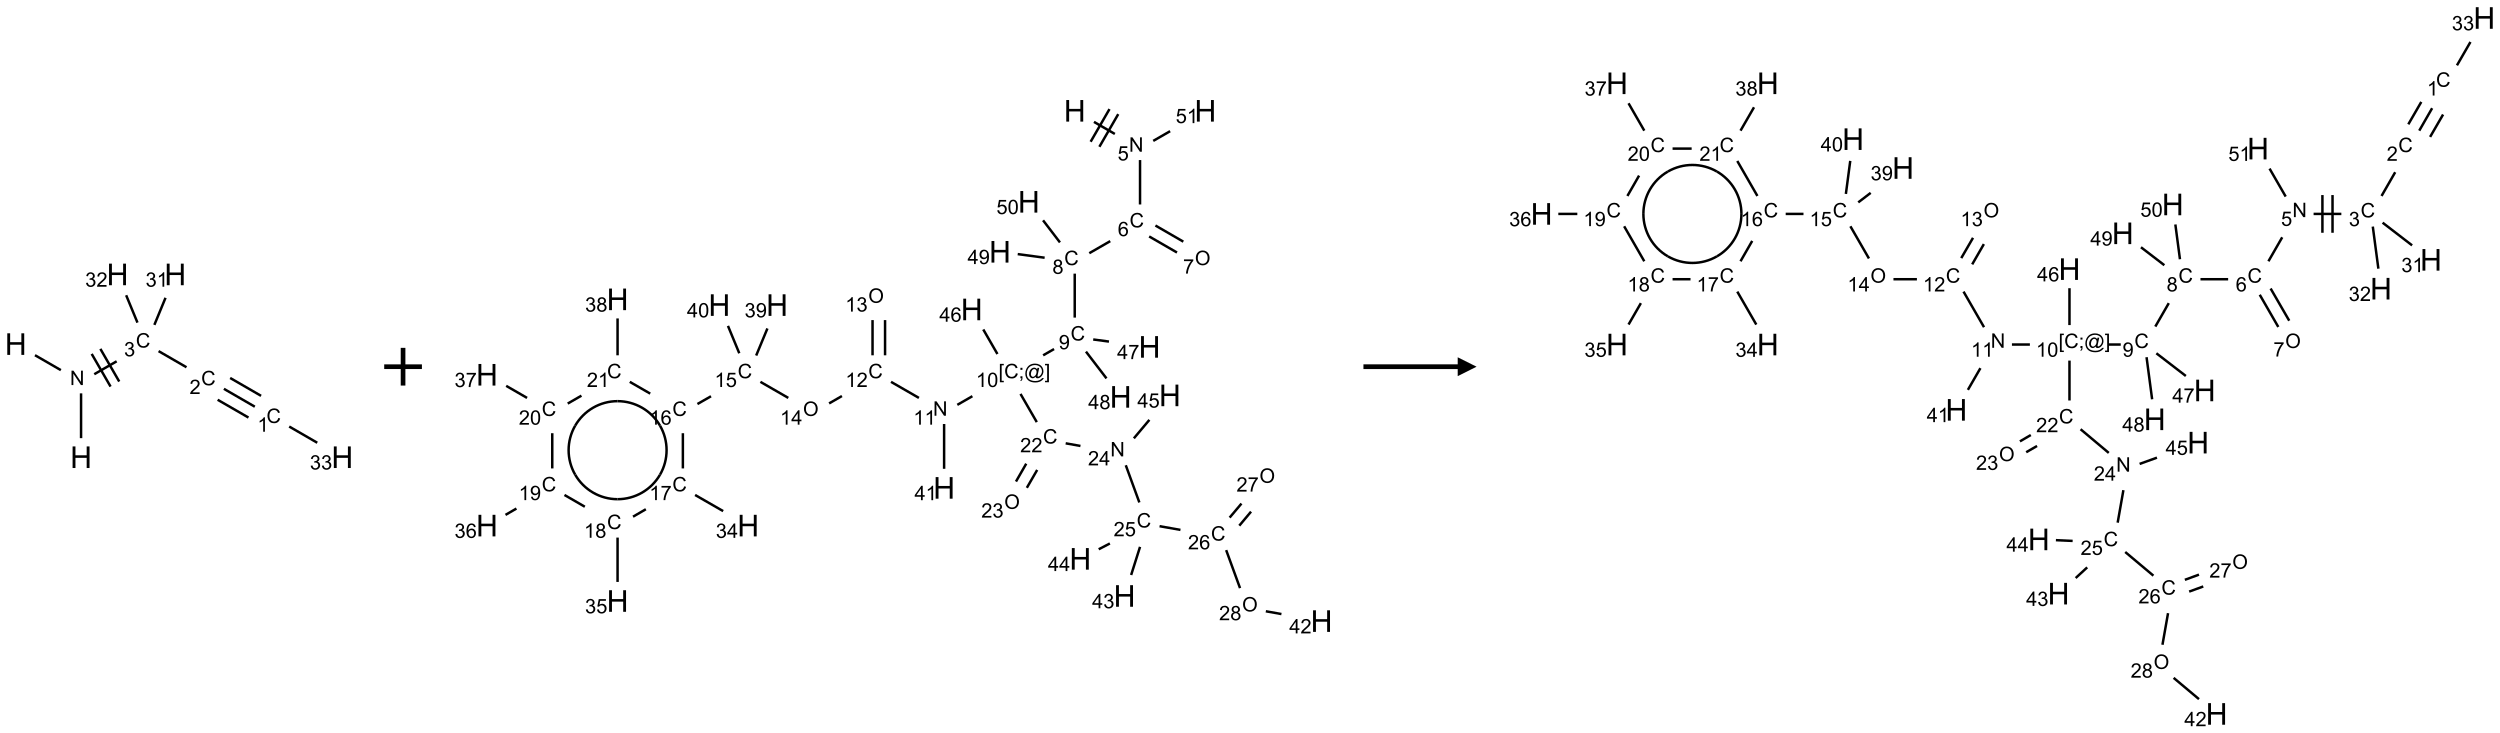 <?xml version="1.0" encoding="UTF-8"?>
<svg xmlns="http://www.w3.org/2000/svg" xmlns:xlink="http://www.w3.org/1999/xlink" width="1326" height="389" viewBox="0 0 1326 389">
<defs>
<g>
<g id="glyph-0-0">
<path d="M 2 0 L 2 -10 L 10 -10 L 10 0 Z M 2.25 -0.25 L 9.75 -0.25 L 9.75 -9.75 L 2.25 -9.75 Z M 2.25 -0.25 "/>
</g>
<g id="glyph-0-1">
<path d="M 1.281 0 L 1.281 -11.453 L 2.797 -11.453 L 2.797 -6.75 L 8.75 -6.75 L 8.75 -11.453 L 10.266 -11.453 L 10.266 0 L 8.75 0 L 8.75 -5.398 L 2.797 -5.398 L 2.797 0 Z M 1.281 0 "/>
</g>
<g id="glyph-1-0">
<path d="M 1.332 0 L 1.332 -6.668 L 6.668 -6.668 L 6.668 0 Z M 1.5 -0.168 L 6.5 -0.168 L 6.5 -6.5 L 1.5 -6.5 Z M 1.5 -0.168 "/>
</g>
<g id="glyph-1-1">
<path d="M 0.812 0 L 0.812 -7.637 L 1.848 -7.637 L 5.859 -1.641 L 5.859 -7.637 L 6.828 -7.637 L 6.828 0 L 5.793 0 L 1.781 -6 L 1.781 0 Z M 0.812 0 "/>
</g>
<g id="glyph-1-2">
<path d="M 6.27 -2.676 L 7.281 -2.422 C 7.07 -1.594 6.688 -0.961 6.137 -0.523 C 5.586 -0.086 4.914 0.129 4.121 0.129 C 3.297 0.129 2.629 -0.039 2.113 -0.371 C 1.598 -0.707 1.203 -1.191 0.934 -1.828 C 0.664 -2.465 0.531 -3.145 0.531 -3.875 C 0.531 -4.672 0.684 -5.363 0.988 -5.957 C 1.293 -6.547 1.723 -6.996 2.285 -7.305 C 2.844 -7.613 3.461 -7.766 4.137 -7.766 C 4.898 -7.766 5.543 -7.57 6.062 -7.184 C 6.582 -6.793 6.945 -6.246 7.152 -5.543 L 6.156 -5.309 C 5.98 -5.863 5.723 -6.266 5.387 -6.52 C 5.051 -6.773 4.625 -6.902 4.113 -6.902 C 3.527 -6.902 3.039 -6.762 2.645 -6.48 C 2.25 -6.199 1.973 -5.82 1.812 -5.348 C 1.652 -4.871 1.574 -4.383 1.574 -3.879 C 1.574 -3.23 1.668 -2.664 1.855 -2.18 C 2.047 -1.695 2.34 -1.332 2.738 -1.094 C 3.137 -0.855 3.57 -0.734 4.035 -0.734 C 4.602 -0.734 5.082 -0.898 5.473 -1.223 C 5.867 -1.551 6.133 -2.035 6.27 -2.676 Z M 6.27 -2.676 "/>
</g>
<g id="glyph-1-3">
<path d="M 0.449 -2.016 L 1.387 -2.141 C 1.492 -1.609 1.676 -1.227 1.934 -0.992 C 2.191 -0.758 2.508 -0.641 2.879 -0.641 C 3.32 -0.641 3.695 -0.793 3.996 -1.098 C 4.301 -1.402 4.453 -1.781 4.453 -2.234 C 4.453 -2.664 4.312 -3.02 4.031 -3.301 C 3.75 -3.578 3.391 -3.719 2.957 -3.719 C 2.781 -3.719 2.562 -3.684 2.297 -3.613 L 2.402 -4.438 C 2.465 -4.43 2.516 -4.426 2.551 -4.426 C 2.949 -4.426 3.312 -4.531 3.629 -4.738 C 3.949 -4.949 4.109 -5.27 4.109 -5.703 C 4.109 -6.047 3.992 -6.332 3.762 -6.559 C 3.527 -6.785 3.227 -6.895 2.859 -6.895 C 2.496 -6.895 2.191 -6.781 1.949 -6.551 C 1.707 -6.324 1.547 -5.98 1.48 -5.52 L 0.543 -5.688 C 0.656 -6.316 0.918 -6.805 1.324 -7.148 C 1.73 -7.492 2.234 -7.668 2.84 -7.668 C 3.254 -7.668 3.641 -7.578 3.988 -7.398 C 4.34 -7.219 4.609 -6.977 4.793 -6.668 C 4.98 -6.359 5.074 -6.031 5.074 -5.684 C 5.074 -5.352 4.984 -5.051 4.809 -4.781 C 4.629 -4.512 4.367 -4.297 4.02 -4.137 C 4.473 -4.031 4.824 -3.816 5.074 -3.488 C 5.324 -3.16 5.449 -2.75 5.449 -2.254 C 5.449 -1.59 5.203 -1.023 4.719 -0.559 C 4.234 -0.098 3.617 0.137 2.875 0.137 C 2.203 0.137 1.648 -0.062 1.207 -0.465 C 0.762 -0.863 0.512 -1.379 0.449 -2.016 Z M 0.449 -2.016 "/>
</g>
<g id="glyph-1-4">
<path d="M 5.371 -0.902 L 5.371 0 L 0.324 0 C 0.316 -0.227 0.352 -0.441 0.434 -0.652 C 0.562 -0.996 0.766 -1.332 1.051 -1.668 C 1.332 -2 1.742 -2.387 2.277 -2.824 C 3.105 -3.504 3.668 -4.043 3.957 -4.441 C 4.25 -4.84 4.395 -5.215 4.395 -5.566 C 4.395 -5.938 4.262 -6.254 3.996 -6.508 C 3.73 -6.762 3.387 -6.891 2.957 -6.891 C 2.508 -6.891 2.145 -6.754 1.875 -6.484 C 1.605 -6.215 1.469 -5.84 1.465 -5.359 L 0.5 -5.457 C 0.566 -6.176 0.812 -6.727 1.246 -7.102 C 1.676 -7.477 2.254 -7.668 2.98 -7.668 C 3.711 -7.668 4.293 -7.465 4.719 -7.059 C 5.145 -6.652 5.359 -6.148 5.359 -5.547 C 5.359 -5.242 5.297 -4.941 5.172 -4.645 C 5.047 -4.352 4.84 -4.039 4.551 -3.715 C 4.262 -3.387 3.777 -2.938 3.105 -2.371 C 2.543 -1.898 2.18 -1.578 2.02 -1.41 C 1.859 -1.242 1.73 -1.07 1.625 -0.902 Z M 5.371 -0.902 "/>
</g>
<g id="glyph-1-5">
<path d="M 3.973 0 L 3.035 0 L 3.035 -5.973 C 2.809 -5.758 2.516 -5.543 2.148 -5.328 C 1.781 -5.113 1.453 -4.953 1.16 -4.844 L 1.16 -5.75 C 1.684 -5.996 2.145 -6.297 2.535 -6.645 C 2.93 -6.996 3.207 -7.336 3.371 -7.668 L 3.973 -7.668 Z M 3.973 0 "/>
</g>
<g id="glyph-1-6">
<path d="M 0.441 -2 L 1.426 -2.082 C 1.5 -1.605 1.668 -1.242 1.934 -1.004 C 2.199 -0.762 2.52 -0.641 2.895 -0.641 C 3.348 -0.641 3.73 -0.812 4.043 -1.152 C 4.355 -1.492 4.512 -1.941 4.512 -2.504 C 4.512 -3.039 4.359 -3.461 4.059 -3.77 C 3.758 -4.078 3.367 -4.234 2.879 -4.234 C 2.578 -4.234 2.305 -4.164 2.062 -4.027 C 1.82 -3.891 1.629 -3.715 1.488 -3.496 L 0.609 -3.609 L 1.348 -7.531 L 5.145 -7.531 L 5.145 -6.637 L 2.098 -6.637 L 1.688 -4.582 C 2.145 -4.902 2.625 -5.062 3.129 -5.062 C 3.797 -5.062 4.359 -4.832 4.816 -4.371 C 5.277 -3.91 5.504 -3.312 5.504 -2.59 C 5.504 -1.898 5.305 -1.301 4.902 -0.797 C 4.41 -0.18 3.742 0.129 2.895 0.129 C 2.199 0.129 1.633 -0.062 1.195 -0.453 C 0.758 -0.844 0.504 -1.359 0.441 -2 Z M 0.441 -2 "/>
</g>
<g id="glyph-1-7">
<path d="M 5.309 -5.766 L 4.375 -5.691 C 4.293 -6.059 4.172 -6.328 4.02 -6.496 C 3.766 -6.762 3.453 -6.895 3.082 -6.895 C 2.785 -6.895 2.523 -6.812 2.297 -6.645 C 2 -6.43 1.77 -6.117 1.598 -5.703 C 1.43 -5.289 1.34 -4.703 1.332 -3.938 C 1.559 -4.281 1.836 -4.535 2.16 -4.703 C 2.488 -4.871 2.828 -4.953 3.188 -4.953 C 3.812 -4.953 4.344 -4.723 4.785 -4.262 C 5.223 -3.801 5.441 -3.207 5.441 -2.48 C 5.441 -2 5.34 -1.555 5.133 -1.145 C 4.926 -0.73 4.641 -0.418 4.281 -0.199 C 3.922 0.02 3.512 0.129 3.051 0.129 C 2.27 0.129 1.633 -0.156 1.141 -0.73 C 0.648 -1.305 0.402 -2.254 0.402 -3.574 C 0.402 -5.051 0.672 -6.121 1.219 -6.793 C 1.695 -7.375 2.336 -7.668 3.141 -7.668 C 3.742 -7.668 4.234 -7.5 4.617 -7.16 C 5 -6.824 5.23 -6.359 5.309 -5.766 Z M 1.48 -2.473 C 1.48 -2.152 1.547 -1.844 1.684 -1.547 C 1.82 -1.25 2.016 -1.027 2.262 -0.871 C 2.508 -0.719 2.766 -0.641 3.035 -0.641 C 3.434 -0.641 3.773 -0.801 4.059 -1.121 C 4.344 -1.441 4.484 -1.875 4.484 -2.422 C 4.484 -2.949 4.344 -3.367 4.062 -3.668 C 3.781 -3.973 3.426 -4.125 3 -4.125 C 2.578 -4.125 2.219 -3.973 1.922 -3.668 C 1.625 -3.363 1.48 -2.969 1.48 -2.473 Z M 1.48 -2.473 "/>
</g>
<g id="glyph-1-8">
<path d="M 0.516 -3.719 C 0.516 -4.984 0.855 -5.977 1.535 -6.695 C 2.215 -7.414 3.094 -7.77 4.172 -7.77 C 4.875 -7.77 5.512 -7.602 6.078 -7.266 C 6.645 -6.93 7.074 -6.461 7.371 -5.855 C 7.668 -5.254 7.816 -4.57 7.816 -3.809 C 7.816 -3.035 7.66 -2.34 7.348 -1.73 C 7.035 -1.117 6.594 -0.656 6.02 -0.34 C 5.449 -0.027 4.828 0.129 4.168 0.129 C 3.449 0.129 2.805 -0.043 2.238 -0.391 C 1.672 -0.738 1.246 -1.211 0.953 -1.812 C 0.66 -2.414 0.516 -3.047 0.516 -3.719 Z M 1.559 -3.703 C 1.559 -2.781 1.805 -2.059 2.301 -1.527 C 2.793 -1 3.414 -0.734 4.16 -0.734 C 4.922 -0.734 5.547 -1 6.039 -1.535 C 6.531 -2.07 6.777 -2.828 6.777 -3.812 C 6.777 -4.434 6.672 -4.977 6.461 -5.441 C 6.25 -5.902 5.945 -6.262 5.539 -6.52 C 5.133 -6.773 4.68 -6.902 4.176 -6.902 C 3.461 -6.902 2.848 -6.656 2.332 -6.164 C 1.816 -5.672 1.559 -4.852 1.559 -3.703 Z M 1.559 -3.703 "/>
</g>
<g id="glyph-1-9">
<path d="M 0.504 -6.637 L 0.504 -7.535 L 5.449 -7.535 L 5.449 -6.809 C 4.961 -6.289 4.48 -5.602 4.004 -4.746 C 3.527 -3.887 3.156 -3.004 2.895 -2.098 C 2.707 -1.461 2.59 -0.762 2.535 0 L 1.574 0 C 1.582 -0.602 1.703 -1.328 1.926 -2.176 C 2.152 -3.027 2.477 -3.848 2.898 -4.637 C 3.32 -5.426 3.77 -6.094 4.246 -6.637 Z M 0.504 -6.637 "/>
</g>
<g id="glyph-1-10">
<path d="M 1.887 -4.141 C 1.496 -4.281 1.207 -4.484 1.02 -4.75 C 0.832 -5.016 0.738 -5.328 0.738 -5.699 C 0.738 -6.254 0.938 -6.719 1.34 -7.098 C 1.738 -7.477 2.27 -7.668 2.934 -7.668 C 3.598 -7.668 4.137 -7.473 4.543 -7.086 C 4.949 -6.699 5.152 -6.227 5.152 -5.672 C 5.152 -5.316 5.059 -5.008 4.871 -4.746 C 4.688 -4.484 4.406 -4.281 4.027 -4.141 C 4.496 -3.988 4.852 -3.742 5.098 -3.402 C 5.34 -3.062 5.465 -2.656 5.465 -2.184 C 5.465 -1.531 5.234 -0.98 4.77 -0.535 C 4.309 -0.09 3.703 0.129 2.949 0.129 C 2.195 0.129 1.586 -0.094 1.125 -0.539 C 0.664 -0.984 0.434 -1.543 0.434 -2.207 C 0.434 -2.703 0.559 -3.121 0.809 -3.457 C 1.062 -3.793 1.422 -4.02 1.887 -4.141 Z M 1.699 -5.73 C 1.699 -5.367 1.812 -5.074 2.047 -4.844 C 2.281 -4.613 2.582 -4.5 2.953 -4.5 C 3.312 -4.5 3.609 -4.613 3.84 -4.84 C 4.07 -5.066 4.188 -5.348 4.188 -5.676 C 4.188 -6.02 4.07 -6.309 3.832 -6.543 C 3.594 -6.777 3.297 -6.895 2.941 -6.895 C 2.586 -6.895 2.289 -6.781 2.051 -6.551 C 1.816 -6.324 1.699 -6.047 1.699 -5.73 Z M 1.395 -2.203 C 1.395 -1.938 1.461 -1.676 1.586 -1.426 C 1.711 -1.176 1.902 -0.984 2.152 -0.848 C 2.402 -0.711 2.672 -0.641 2.957 -0.641 C 3.406 -0.641 3.777 -0.785 4.066 -1.074 C 4.359 -1.363 4.504 -1.727 4.504 -2.172 C 4.504 -2.625 4.355 -2.996 4.055 -3.293 C 3.754 -3.586 3.379 -3.734 2.926 -3.734 C 2.484 -3.734 2.121 -3.59 1.832 -3.297 C 1.543 -3.004 1.395 -2.641 1.395 -2.203 Z M 1.395 -2.203 "/>
</g>
<g id="glyph-1-11">
<path d="M 0.582 -1.766 L 1.484 -1.848 C 1.562 -1.426 1.707 -1.117 1.922 -0.926 C 2.137 -0.734 2.414 -0.641 2.75 -0.641 C 3.039 -0.641 3.289 -0.707 3.508 -0.84 C 3.727 -0.973 3.902 -1.148 4.043 -1.367 C 4.18 -1.586 4.297 -1.887 4.391 -2.262 C 4.484 -2.637 4.531 -3.016 4.531 -3.406 C 4.531 -3.449 4.531 -3.512 4.527 -3.594 C 4.34 -3.297 4.082 -3.055 3.758 -2.867 C 3.434 -2.68 3.082 -2.59 2.703 -2.59 C 2.07 -2.59 1.535 -2.816 1.098 -3.277 C 0.66 -3.734 0.441 -4.34 0.441 -5.09 C 0.441 -5.863 0.672 -6.484 1.129 -6.957 C 1.586 -7.43 2.156 -7.668 2.844 -7.668 C 3.34 -7.668 3.793 -7.531 4.207 -7.266 C 4.617 -7 4.93 -6.617 5.145 -6.121 C 5.355 -5.629 5.465 -4.91 5.465 -3.973 C 5.465 -2.996 5.359 -2.223 5.145 -1.645 C 4.934 -1.066 4.617 -0.625 4.199 -0.324 C 3.781 -0.02 3.293 0.129 2.73 0.129 C 2.133 0.129 1.645 -0.035 1.266 -0.367 C 0.887 -0.699 0.66 -1.164 0.582 -1.766 Z M 4.422 -5.137 C 4.422 -5.676 4.277 -6.102 3.992 -6.418 C 3.707 -6.734 3.359 -6.891 2.957 -6.891 C 2.543 -6.891 2.18 -6.719 1.871 -6.379 C 1.562 -6.039 1.406 -5.598 1.406 -5.059 C 1.406 -4.57 1.555 -4.176 1.848 -3.871 C 2.141 -3.566 2.5 -3.418 2.934 -3.418 C 3.367 -3.418 3.723 -3.57 4.004 -3.871 C 4.281 -4.176 4.422 -4.598 4.422 -5.137 Z M 4.422 -5.137 "/>
</g>
<g id="glyph-1-12">
<path d="M 0.723 2.121 L 0.723 -7.637 L 2.793 -7.637 L 2.793 -6.859 L 1.66 -6.859 L 1.66 1.344 L 2.793 1.344 L 2.793 2.121 Z M 0.723 2.121 "/>
</g>
<g id="glyph-1-13">
<path d="M 0.949 -4.465 L 0.949 -5.531 L 2.016 -5.531 L 2.016 -4.465 Z M 0.949 0 L 0.949 -1.066 L 2.016 -1.066 L 2.016 0 C 2.016 0.391 1.945 0.711 1.809 0.949 C 1.668 1.191 1.449 1.379 1.145 1.512 L 0.887 1.109 C 1.082 1.023 1.23 0.895 1.324 0.727 C 1.418 0.559 1.469 0.316 1.48 0 Z M 0.949 0 "/>
</g>
<g id="glyph-1-14">
<path d="M 6.047 -0.848 C 5.82 -0.59 5.57 -0.379 5.289 -0.223 C 5.008 -0.062 4.73 0.016 4.449 0.016 C 4.141 0.016 3.84 -0.074 3.547 -0.254 C 3.254 -0.434 3.02 -0.715 2.836 -1.09 C 2.652 -1.465 2.562 -1.875 2.562 -2.324 C 2.562 -2.875 2.703 -3.43 2.988 -3.98 C 3.27 -4.535 3.621 -4.953 4.043 -5.23 C 4.461 -5.508 4.871 -5.645 5.266 -5.645 C 5.566 -5.645 5.855 -5.566 6.129 -5.41 C 6.402 -5.25 6.641 -5.012 6.84 -4.688 L 7.016 -5.496 L 7.949 -5.496 L 7.199 -2 C 7.094 -1.516 7.043 -1.246 7.043 -1.191 C 7.043 -1.098 7.078 -1.02 7.148 -0.949 C 7.219 -0.883 7.305 -0.848 7.406 -0.848 C 7.59 -0.848 7.832 -0.953 8.129 -1.168 C 8.527 -1.445 8.84 -1.816 9.07 -2.285 C 9.301 -2.75 9.418 -3.234 9.418 -3.73 C 9.418 -4.309 9.27 -4.852 8.973 -5.355 C 8.676 -5.859 8.23 -6.262 7.645 -6.562 C 7.055 -6.863 6.406 -7.016 5.691 -7.016 C 4.879 -7.016 4.137 -6.824 3.465 -6.445 C 2.793 -6.066 2.273 -5.52 1.902 -4.809 C 1.535 -4.098 1.348 -3.34 1.348 -2.527 C 1.348 -1.676 1.535 -0.941 1.902 -0.328 C 2.273 0.285 2.809 0.742 3.508 1.035 C 4.207 1.328 4.984 1.473 5.832 1.473 C 6.742 1.473 7.504 1.32 8.121 1.016 C 8.734 0.711 9.195 0.34 9.5 -0.098 L 10.441 -0.098 C 10.266 0.266 9.961 0.637 9.531 1.016 C 9.102 1.395 8.59 1.695 7.996 1.914 C 7.402 2.133 6.688 2.246 5.848 2.246 C 5.078 2.246 4.367 2.145 3.715 1.949 C 3.066 1.75 2.512 1.453 2.051 1.055 C 1.594 0.656 1.25 0.199 1.016 -0.316 C 0.723 -0.973 0.578 -1.684 0.578 -2.441 C 0.578 -3.289 0.75 -4.098 1.098 -4.863 C 1.523 -5.805 2.125 -6.527 2.902 -7.027 C 3.684 -7.527 4.629 -7.777 5.738 -7.777 C 6.602 -7.777 7.375 -7.602 8.059 -7.246 C 8.746 -6.895 9.285 -6.371 9.684 -5.672 C 10.02 -5.07 10.188 -4.418 10.188 -3.715 C 10.188 -2.707 9.832 -1.812 9.125 -1.031 C 8.492 -0.328 7.801 0.02 7.051 0.02 C 6.812 0.02 6.617 -0.016 6.473 -0.09 C 6.324 -0.16 6.215 -0.266 6.145 -0.402 C 6.102 -0.488 6.066 -0.637 6.047 -0.848 Z M 3.527 -2.262 C 3.527 -1.785 3.641 -1.414 3.863 -1.152 C 4.09 -0.887 4.348 -0.754 4.641 -0.754 C 4.836 -0.754 5.039 -0.812 5.254 -0.93 C 5.469 -1.047 5.676 -1.219 5.871 -1.449 C 6.066 -1.676 6.23 -1.969 6.355 -2.32 C 6.48 -2.672 6.543 -3.027 6.543 -3.379 C 6.543 -3.852 6.426 -4.219 6.191 -4.48 C 5.957 -4.738 5.672 -4.871 5.332 -4.871 C 5.109 -4.871 4.902 -4.812 4.707 -4.699 C 4.512 -4.586 4.32 -4.406 4.137 -4.156 C 3.953 -3.906 3.805 -3.602 3.691 -3.246 C 3.582 -2.887 3.527 -2.559 3.527 -2.262 Z M 3.527 -2.262 "/>
</g>
<g id="glyph-1-15">
<path d="M 2.27 2.121 L 0.203 2.121 L 0.203 1.344 L 1.332 1.344 L 1.332 -6.859 L 0.203 -6.859 L 0.203 -7.637 L 2.27 -7.637 Z M 2.27 2.121 "/>
</g>
<g id="glyph-1-16">
<path d="M 0.441 -3.766 C 0.441 -4.668 0.535 -5.395 0.723 -5.945 C 0.906 -6.496 1.184 -6.922 1.551 -7.219 C 1.918 -7.516 2.375 -7.668 2.934 -7.668 C 3.344 -7.668 3.703 -7.586 4.012 -7.418 C 4.32 -7.254 4.574 -7.016 4.777 -6.707 C 4.977 -6.395 5.137 -6.016 5.25 -5.57 C 5.363 -5.125 5.422 -4.523 5.422 -3.766 C 5.422 -2.871 5.328 -2.148 5.145 -1.598 C 4.961 -1.047 4.688 -0.621 4.32 -0.32 C 3.953 -0.02 3.492 0.129 2.934 0.129 C 2.195 0.129 1.617 -0.133 1.199 -0.66 C 0.695 -1.297 0.441 -2.332 0.441 -3.766 Z M 1.406 -3.766 C 1.406 -2.512 1.555 -1.68 1.848 -1.262 C 2.141 -0.848 2.5 -0.641 2.934 -0.641 C 3.363 -0.641 3.727 -0.848 4.02 -1.266 C 4.312 -1.684 4.457 -2.516 4.457 -3.766 C 4.457 -5.023 4.312 -5.859 4.02 -6.27 C 3.727 -6.684 3.359 -6.891 2.922 -6.891 C 2.492 -6.891 2.148 -6.707 1.891 -6.344 C 1.566 -5.879 1.406 -5.02 1.406 -3.766 Z M 1.406 -3.766 "/>
</g>
<g id="glyph-1-17">
<path d="M 3.449 0 L 3.449 -1.828 L 0.137 -1.828 L 0.137 -2.688 L 3.621 -7.637 L 4.387 -7.637 L 4.387 -2.688 L 5.418 -2.688 L 5.418 -1.828 L 4.387 -1.828 L 4.387 0 Z M 3.449 -2.688 L 3.449 -6.129 L 1.059 -2.688 Z M 3.449 -2.688 "/>
</g>
</g>
</defs>
<path fill="none" stroke-width="0.033" stroke-linecap="butt" stroke-linejoin="miter" stroke="rgb(0%, 0%, 0%)" stroke-opacity="1" stroke-miterlimit="10" d="M 0.866 2.171 L 0.866 1.577 " transform="matrix(40, 0, 0, 40, 8.354, 145.557)"/>
<path fill="none" stroke-width="0.033" stroke-linecap="butt" stroke-linejoin="miter" stroke="rgb(0%, 0%, 0%)" stroke-opacity="1" stroke-miterlimit="10" d="M 0.598 1.269 L 0.255 1.071 " transform="matrix(40, 0, 0, 40, 8.354, 145.557)"/>
<path fill="none" stroke-width="0.033" stroke-linecap="butt" stroke-linejoin="miter" stroke="rgb(0%, 0%, 0%)" stroke-opacity="1" stroke-miterlimit="10" d="M 1.041 1.323 L 1.338 1.152 " transform="matrix(40, 0, 0, 40, 8.354, 145.557)"/>
<path fill="none" stroke-width="0.033" stroke-linecap="butt" stroke-linejoin="miter" stroke="rgb(0%, 0%, 0%)" stroke-opacity="1" stroke-miterlimit="10" d="M 1.372 1.42 L 1.122 0.987 " transform="matrix(40, 0, 0, 40, 8.354, 145.557)"/>
<path fill="none" stroke-width="0.033" stroke-linecap="butt" stroke-linejoin="miter" stroke="rgb(0%, 0%, 0%)" stroke-opacity="1" stroke-miterlimit="10" d="M 1.257 1.487 L 1.007 1.054 " transform="matrix(40, 0, 0, 40, 8.354, 145.557)"/>
<path fill="none" stroke-width="0.033" stroke-linecap="butt" stroke-linejoin="miter" stroke="rgb(0%, 0%, 0%)" stroke-opacity="1" stroke-miterlimit="10" d="M 1.894 1.017 L 2.264 1.231 " transform="matrix(40, 0, 0, 40, 8.354, 145.557)"/>
<path fill="none" stroke-width="0.033" stroke-linecap="butt" stroke-linejoin="miter" stroke="rgb(0%, 0%, 0%)" stroke-opacity="1" stroke-miterlimit="10" d="M 2.76 1.517 L 3.17 1.754 " transform="matrix(40, 0, 0, 40, 8.354, 145.557)"/>
<path fill="none" stroke-width="0.033" stroke-linecap="butt" stroke-linejoin="miter" stroke="rgb(0%, 0%, 0%)" stroke-opacity="1" stroke-miterlimit="10" d="M 2.677 1.662 L 3.086 1.898 " transform="matrix(40, 0, 0, 40, 8.354, 145.557)"/>
<path fill="none" stroke-width="0.033" stroke-linecap="butt" stroke-linejoin="miter" stroke="rgb(0%, 0%, 0%)" stroke-opacity="1" stroke-miterlimit="10" d="M 2.843 1.373 L 3.253 1.61 " transform="matrix(40, 0, 0, 40, 8.354, 145.557)"/>
<path fill="none" stroke-width="0.033" stroke-linecap="butt" stroke-linejoin="miter" stroke="rgb(0%, 0%, 0%)" stroke-opacity="1" stroke-miterlimit="10" d="M 3.626 2.017 L 3.998 2.232 " transform="matrix(40, 0, 0, 40, 8.354, 145.557)"/>
<path fill="none" stroke-width="0.033" stroke-linecap="butt" stroke-linejoin="miter" stroke="rgb(0%, 0%, 0%)" stroke-opacity="1" stroke-miterlimit="10" d="M 1.838 0.669 L 1.986 0.31 " transform="matrix(40, 0, 0, 40, 8.354, 145.557)"/>
<path fill="none" stroke-width="0.033" stroke-linecap="butt" stroke-linejoin="miter" stroke="rgb(0%, 0%, 0%)" stroke-opacity="1" stroke-miterlimit="10" d="M 1.614 0.639 L 1.464 0.276 " transform="matrix(40, 0, 0, 40, 8.354, 145.557)"/>
<g fill="rgb(0%, 0%, 0%)" fill-opacity="1">
<use xlink:href="#glyph-0-1" x="37.223" y="248.238"/>
</g>
<g fill="rgb(0%, 0%, 0%)" fill-opacity="1">
<use xlink:href="#glyph-1-1" x="37.121" y="204.223"/>
</g>
<g fill="rgb(0%, 0%, 0%)" fill-opacity="1">
<use xlink:href="#glyph-0-1" x="2.582" y="188.238"/>
</g>
<g fill="rgb(0%, 0%, 0%)" fill-opacity="1">
<use xlink:href="#glyph-1-2" x="72.043" y="184.355"/>
</g>
<g fill="rgb(0%, 0%, 0%)" fill-opacity="1">
<use xlink:href="#glyph-1-3" x="65.793" y="188.992"/>
</g>
<g fill="rgb(0%, 0%, 0%)" fill-opacity="1">
<use xlink:href="#glyph-1-2" x="106.684" y="204.355"/>
</g>
<g fill="rgb(0%, 0%, 0%)" fill-opacity="1">
<use xlink:href="#glyph-1-4" x="100.512" y="208.992"/>
</g>
<g fill="rgb(0%, 0%, 0%)" fill-opacity="1">
<use xlink:href="#glyph-1-2" x="141.324" y="224.355"/>
</g>
<g fill="rgb(0%, 0%, 0%)" fill-opacity="1">
<use xlink:href="#glyph-1-5" x="136.547" y="228.992"/>
</g>
<g fill="rgb(0%, 0%, 0%)" fill-opacity="1">
<use xlink:href="#glyph-0-1" x="175.785" y="248.238"/>
</g>
<g fill="rgb(0%, 0%, 0%)" fill-opacity="1">
<use xlink:href="#glyph-1-3" x="164.352" y="249.031"/>
<use xlink:href="#glyph-1-3" x="170.284" y="249.031"/>
</g>
<g fill="rgb(0%, 0%, 0%)" fill-opacity="1">
<use xlink:href="#glyph-0-1" x="87.172" y="151.285"/>
</g>
<g fill="rgb(0%, 0%, 0%)" fill-opacity="1">
<use xlink:href="#glyph-1-3" x="77.211" y="152.078"/>
<use xlink:href="#glyph-1-5" x="83.143" y="152.078"/>
</g>
<g fill="rgb(0%, 0%, 0%)" fill-opacity="1">
<use xlink:href="#glyph-0-1" x="56.555" y="151.285"/>
</g>
<g fill="rgb(0%, 0%, 0%)" fill-opacity="1">
<use xlink:href="#glyph-1-3" x="45.199" y="152.078"/>
<use xlink:href="#glyph-1-4" x="51.132" y="152.078"/>
</g>
<path fill="none" stroke-width="0.062" stroke-linecap="butt" stroke-linejoin="miter" stroke="rgb(0%, 0%, 0%)" stroke-opacity="1" stroke-miterlimit="10" d="M 0 0 L 0.5 0 M 0.25 -0.25 L 0.25 0.25 " transform="matrix(40, 0, 0, 40, 203.783, 194.5)"/>
<path fill="none" stroke-width="0.033" stroke-linecap="butt" stroke-linejoin="miter" stroke="rgb(0%, 0%, 0%)" stroke-opacity="1" stroke-miterlimit="10" d="M 8.049 0.147 L 8.326 0.307 " transform="matrix(40, 0, 0, 40, 258.275, 58.775)"/>
<path fill="none" stroke-width="0.033" stroke-linecap="butt" stroke-linejoin="miter" stroke="rgb(0%, 0%, 0%)" stroke-opacity="1" stroke-miterlimit="10" d="M 8.121 0.477 L 8.371 0.044 " transform="matrix(40, 0, 0, 40, 258.275, 58.775)"/>
<path fill="none" stroke-width="0.033" stroke-linecap="butt" stroke-linejoin="miter" stroke="rgb(0%, 0%, 0%)" stroke-opacity="1" stroke-miterlimit="10" d="M 8.005 0.41 L 8.255 -0.023 " transform="matrix(40, 0, 0, 40, 258.275, 58.775)"/>
<path fill="none" stroke-width="0.033" stroke-linecap="butt" stroke-linejoin="miter" stroke="rgb(0%, 0%, 0%)" stroke-opacity="1" stroke-miterlimit="10" d="M 8.66 0.653 L 8.66 1.242 " transform="matrix(40, 0, 0, 40, 258.275, 58.775)"/>
<path fill="none" stroke-width="0.033" stroke-linecap="butt" stroke-linejoin="miter" stroke="rgb(0%, 0%, 0%)" stroke-opacity="1" stroke-miterlimit="10" d="M 8.781 1.666 L 9.15 1.879 " transform="matrix(40, 0, 0, 40, 258.275, 58.775)"/>
<path fill="none" stroke-width="0.033" stroke-linecap="butt" stroke-linejoin="miter" stroke="rgb(0%, 0%, 0%)" stroke-opacity="1" stroke-miterlimit="10" d="M 8.864 1.521 L 9.234 1.735 " transform="matrix(40, 0, 0, 40, 258.275, 58.775)"/>
<path fill="none" stroke-width="0.033" stroke-linecap="butt" stroke-linejoin="miter" stroke="rgb(0%, 0%, 0%)" stroke-opacity="1" stroke-miterlimit="10" d="M 8.265 1.728 L 7.987 1.888 " transform="matrix(40, 0, 0, 40, 258.275, 58.775)"/>
<path fill="none" stroke-width="0.033" stroke-linecap="butt" stroke-linejoin="miter" stroke="rgb(0%, 0%, 0%)" stroke-opacity="1" stroke-miterlimit="10" d="M 7.794 2.159 L 7.794 2.742 " transform="matrix(40, 0, 0, 40, 258.275, 58.775)"/>
<path fill="none" stroke-width="0.033" stroke-linecap="butt" stroke-linejoin="miter" stroke="rgb(0%, 0%, 0%)" stroke-opacity="1" stroke-miterlimit="10" d="M 7.52 3.159 L 7.375 3.242 " transform="matrix(40, 0, 0, 40, 258.275, 58.775)"/>
<path fill="none" stroke-width="0.033" stroke-linecap="butt" stroke-linejoin="miter" stroke="rgb(0%, 0%, 0%)" stroke-opacity="1" stroke-miterlimit="10" d="M 6.437 3.784 L 6.237 3.899 " transform="matrix(40, 0, 0, 40, 258.275, 58.775)"/>
<path fill="none" stroke-width="0.033" stroke-linecap="butt" stroke-linejoin="miter" stroke="rgb(0%, 0%, 0%)" stroke-opacity="1" stroke-miterlimit="10" d="M 5.728 3.807 L 5.358 3.594 " transform="matrix(40, 0, 0, 40, 258.275, 58.775)"/>
<path fill="none" stroke-width="0.033" stroke-linecap="butt" stroke-linejoin="miter" stroke="rgb(0%, 0%, 0%)" stroke-opacity="1" stroke-miterlimit="10" d="M 5.279 3.242 L 5.279 2.775 " transform="matrix(40, 0, 0, 40, 258.275, 58.775)"/>
<path fill="none" stroke-width="0.033" stroke-linecap="butt" stroke-linejoin="miter" stroke="rgb(0%, 0%, 0%)" stroke-opacity="1" stroke-miterlimit="10" d="M 5.113 3.242 L 5.113 2.775 " transform="matrix(40, 0, 0, 40, 258.275, 58.775)"/>
<path fill="none" stroke-width="0.033" stroke-linecap="butt" stroke-linejoin="miter" stroke="rgb(0%, 0%, 0%)" stroke-opacity="1" stroke-miterlimit="10" d="M 4.707 3.782 L 4.537 3.88 " transform="matrix(40, 0, 0, 40, 258.275, 58.775)"/>
<path fill="none" stroke-width="0.033" stroke-linecap="butt" stroke-linejoin="miter" stroke="rgb(0%, 0%, 0%)" stroke-opacity="1" stroke-miterlimit="10" d="M 3.996 3.807 L 3.626 3.594 " transform="matrix(40, 0, 0, 40, 258.275, 58.775)"/>
<path fill="none" stroke-width="0.033" stroke-linecap="butt" stroke-linejoin="miter" stroke="rgb(0%, 0%, 0%)" stroke-opacity="1" stroke-miterlimit="10" d="M 2.971 3.785 L 2.791 3.888 " transform="matrix(40, 0, 0, 40, 258.275, 58.775)"/>
<path fill="none" stroke-width="0.033" stroke-linecap="butt" stroke-linejoin="miter" stroke="rgb(0%, 0%, 0%)" stroke-opacity="1" stroke-miterlimit="10" d="M 2.598 4.275 L 2.598 4.742 " transform="matrix(40, 0, 0, 40, 258.275, 58.775)"/>
<path fill="none" stroke-width="0.033" stroke-linecap="butt" stroke-linejoin="miter" stroke="rgb(0%, 0%, 0%)" stroke-opacity="1" stroke-miterlimit="10" d="M 2.76 5.094 L 3.132 5.308 " transform="matrix(40, 0, 0, 40, 258.275, 58.775)"/>
<path fill="none" stroke-width="0.033" stroke-linecap="butt" stroke-linejoin="miter" stroke="rgb(0%, 0%, 0%)" stroke-opacity="1" stroke-miterlimit="10" d="M 2.107 5.283 L 1.937 5.382 " transform="matrix(40, 0, 0, 40, 258.275, 58.775)"/>
<path fill="none" stroke-width="0.033" stroke-linecap="butt" stroke-linejoin="miter" stroke="rgb(0%, 0%, 0%)" stroke-opacity="1" stroke-miterlimit="10" d="M 1.732 5.659 L 1.732 6.247 " transform="matrix(40, 0, 0, 40, 258.275, 58.775)"/>
<path fill="none" stroke-width="0.033" stroke-linecap="butt" stroke-linejoin="miter" stroke="rgb(0%, 0%, 0%)" stroke-opacity="1" stroke-miterlimit="10" d="M 1.298 5.25 L 1.028 5.094 " transform="matrix(40, 0, 0, 40, 258.275, 58.775)"/>
<path fill="none" stroke-width="0.033" stroke-linecap="butt" stroke-linejoin="miter" stroke="rgb(0%, 0%, 0%)" stroke-opacity="1" stroke-miterlimit="10" d="M 0.391 5.274 L 0.246 5.358 " transform="matrix(40, 0, 0, 40, 258.275, 58.775)"/>
<path fill="none" stroke-width="0.033" stroke-linecap="butt" stroke-linejoin="miter" stroke="rgb(0%, 0%, 0%)" stroke-opacity="1" stroke-miterlimit="10" d="M 0.866 4.742 L 0.866 4.275 " transform="matrix(40, 0, 0, 40, 258.275, 58.775)"/>
<path fill="none" stroke-width="0.033" stroke-linecap="butt" stroke-linejoin="miter" stroke="rgb(0%, 0%, 0%)" stroke-opacity="1" stroke-miterlimit="10" d="M 0.532 3.807 L 0.255 3.647 " transform="matrix(40, 0, 0, 40, 258.275, 58.775)"/>
<path fill="none" stroke-width="0.033" stroke-linecap="butt" stroke-linejoin="miter" stroke="rgb(0%, 0%, 0%)" stroke-opacity="1" stroke-miterlimit="10" d="M 1.071 3.882 L 1.253 3.777 " transform="matrix(40, 0, 0, 40, 258.275, 58.775)"/>
<path fill="none" stroke-width="0.033" stroke-linecap="butt" stroke-linejoin="miter" stroke="rgb(0%, 0%, 0%)" stroke-opacity="1" stroke-miterlimit="10" d="M 1.894 3.594 L 2.165 3.75 " transform="matrix(40, 0, 0, 40, 258.275, 58.775)"/>
<path fill="none" stroke-width="0.033" stroke-linecap="butt" stroke-linejoin="miter" stroke="rgb(0%, 0%, 0%)" stroke-opacity="1" stroke-miterlimit="10" d="M 1.732 3.242 L 1.732 2.753 " transform="matrix(40, 0, 0, 40, 258.275, 58.775)"/>
<path fill="none" stroke-width="0.033" stroke-linecap="butt" stroke-linejoin="miter" stroke="rgb(0%, 0%, 0%)" stroke-opacity="1" stroke-miterlimit="10" d="M 3.57 3.245 L 3.719 2.886 " transform="matrix(40, 0, 0, 40, 258.275, 58.775)"/>
<path fill="none" stroke-width="0.033" stroke-linecap="butt" stroke-linejoin="miter" stroke="rgb(0%, 0%, 0%)" stroke-opacity="1" stroke-miterlimit="10" d="M 3.346 3.215 L 3.196 2.852 " transform="matrix(40, 0, 0, 40, 258.275, 58.775)"/>
<path fill="none" stroke-width="0.033" stroke-linecap="butt" stroke-linejoin="miter" stroke="rgb(0%, 0%, 0%)" stroke-opacity="1" stroke-miterlimit="10" d="M 6.062 4.153 L 6.062 4.747 " transform="matrix(40, 0, 0, 40, 258.275, 58.775)"/>
<path fill="none" stroke-width="0.033" stroke-linecap="butt" stroke-linejoin="miter" stroke="rgb(0%, 0%, 0%)" stroke-opacity="1" stroke-miterlimit="10" d="M 7.075 3.754 L 7.291 4.128 " transform="matrix(40, 0, 0, 40, 258.275, 58.775)"/>
<path fill="none" stroke-width="0.033" stroke-linecap="butt" stroke-linejoin="miter" stroke="rgb(0%, 0%, 0%)" stroke-opacity="1" stroke-miterlimit="10" d="M 7.151 4.679 L 7.015 4.916 " transform="matrix(40, 0, 0, 40, 258.275, 58.775)"/>
<path fill="none" stroke-width="0.033" stroke-linecap="butt" stroke-linejoin="miter" stroke="rgb(0%, 0%, 0%)" stroke-opacity="1" stroke-miterlimit="10" d="M 7.296 4.762 L 7.159 4.999 " transform="matrix(40, 0, 0, 40, 258.275, 58.775)"/>
<path fill="none" stroke-width="0.033" stroke-linecap="butt" stroke-linejoin="miter" stroke="rgb(0%, 0%, 0%)" stroke-opacity="1" stroke-miterlimit="10" d="M 7.674 4.409 L 7.87 4.444 " transform="matrix(40, 0, 0, 40, 258.275, 58.775)"/>
<path fill="none" stroke-width="0.033" stroke-linecap="butt" stroke-linejoin="miter" stroke="rgb(0%, 0%, 0%)" stroke-opacity="1" stroke-miterlimit="10" d="M 8.471 4.7 L 8.651 5.193 " transform="matrix(40, 0, 0, 40, 258.275, 58.775)"/>
<path fill="none" stroke-width="0.033" stroke-linecap="butt" stroke-linejoin="miter" stroke="rgb(0%, 0%, 0%)" stroke-opacity="1" stroke-miterlimit="10" d="M 8.919 5.508 L 9.196 5.557 " transform="matrix(40, 0, 0, 40, 258.275, 58.775)"/>
<path fill="none" stroke-width="0.033" stroke-linecap="butt" stroke-linejoin="miter" stroke="rgb(0%, 0%, 0%)" stroke-opacity="1" stroke-miterlimit="10" d="M 9.976 5.501 L 10.132 5.315 " transform="matrix(40, 0, 0, 40, 258.275, 58.775)"/>
<path fill="none" stroke-width="0.033" stroke-linecap="butt" stroke-linejoin="miter" stroke="rgb(0%, 0%, 0%)" stroke-opacity="1" stroke-miterlimit="10" d="M 9.848 5.394 L 10.005 5.208 " transform="matrix(40, 0, 0, 40, 258.275, 58.775)"/>
<path fill="none" stroke-width="0.033" stroke-linecap="butt" stroke-linejoin="miter" stroke="rgb(0%, 0%, 0%)" stroke-opacity="1" stroke-miterlimit="10" d="M 9.802 5.825 L 9.986 6.329 " transform="matrix(40, 0, 0, 40, 258.275, 58.775)"/>
<path fill="none" stroke-width="0.033" stroke-linecap="butt" stroke-linejoin="miter" stroke="rgb(0%, 0%, 0%)" stroke-opacity="1" stroke-miterlimit="10" d="M 10.328 6.636 L 10.535 6.673 " transform="matrix(40, 0, 0, 40, 258.275, 58.775)"/>
<path fill="none" stroke-width="0.033" stroke-linecap="butt" stroke-linejoin="miter" stroke="rgb(0%, 0%, 0%)" stroke-opacity="1" stroke-miterlimit="10" d="M 8.66 5.782 L 8.542 6.155 " transform="matrix(40, 0, 0, 40, 258.275, 58.775)"/>
<path fill="none" stroke-width="0.033" stroke-linecap="butt" stroke-linejoin="miter" stroke="rgb(0%, 0%, 0%)" stroke-opacity="1" stroke-miterlimit="10" d="M 8.26 5.737 L 8.112 5.814 " transform="matrix(40, 0, 0, 40, 258.275, 58.775)"/>
<path fill="none" stroke-width="0.033" stroke-linecap="butt" stroke-linejoin="miter" stroke="rgb(0%, 0%, 0%)" stroke-opacity="1" stroke-miterlimit="10" d="M 8.578 4.343 L 8.784 4.098 " transform="matrix(40, 0, 0, 40, 258.275, 58.775)"/>
<path fill="none" stroke-width="0.033" stroke-linecap="butt" stroke-linejoin="miter" stroke="rgb(0%, 0%, 0%)" stroke-opacity="1" stroke-miterlimit="10" d="M 6.769 3.225 L 6.581 2.899 " transform="matrix(40, 0, 0, 40, 258.275, 58.775)"/>
<path fill="none" stroke-width="0.033" stroke-linecap="butt" stroke-linejoin="miter" stroke="rgb(0%, 0%, 0%)" stroke-opacity="1" stroke-miterlimit="10" d="M 8.039 3.032 L 8.248 3.06 " transform="matrix(40, 0, 0, 40, 258.275, 58.775)"/>
<path fill="none" stroke-width="0.033" stroke-linecap="butt" stroke-linejoin="miter" stroke="rgb(0%, 0%, 0%)" stroke-opacity="1" stroke-miterlimit="10" d="M 7.943 3.193 L 8.215 3.548 " transform="matrix(40, 0, 0, 40, 258.275, 58.775)"/>
<path fill="none" stroke-width="0.033" stroke-linecap="butt" stroke-linejoin="miter" stroke="rgb(0%, 0%, 0%)" stroke-opacity="1" stroke-miterlimit="10" d="M 7.395 1.948 L 7.038 1.9 " transform="matrix(40, 0, 0, 40, 258.275, 58.775)"/>
<path fill="none" stroke-width="0.033" stroke-linecap="butt" stroke-linejoin="miter" stroke="rgb(0%, 0%, 0%)" stroke-opacity="1" stroke-miterlimit="10" d="M 7.598 1.745 L 7.374 1.452 " transform="matrix(40, 0, 0, 40, 258.275, 58.775)"/>
<path fill="none" stroke-width="0.033" stroke-linecap="butt" stroke-linejoin="miter" stroke="rgb(0%, 0%, 0%)" stroke-opacity="1" stroke-miterlimit="10" d="M 8.835 0.399 L 9.059 0.27 " transform="matrix(40, 0, 0, 40, 258.275, 58.775)"/>
<path fill="none" stroke-width="0.033" stroke-linecap="butt" stroke-linejoin="miter" stroke="rgb(0%, 0%, 0%)" stroke-opacity="1" stroke-miterlimit="10" d="M 2.295 4.175 C 2.411 4.376 2.411 4.624 2.295 4.825 " transform="matrix(40, 0, 0, 40, 258.275, 58.775)"/>
<path fill="none" stroke-width="0.033" stroke-linecap="butt" stroke-linejoin="miter" stroke="rgb(0%, 0%, 0%)" stroke-opacity="1" stroke-miterlimit="10" d="M 1.732 3.85 C 1.964 3.85 2.179 3.974 2.295 4.175 " transform="matrix(40, 0, 0, 40, 258.275, 58.775)"/>
<path fill="none" stroke-width="0.033" stroke-linecap="butt" stroke-linejoin="miter" stroke="rgb(0%, 0%, 0%)" stroke-opacity="1" stroke-miterlimit="10" d="M 1.17 4.175 C 1.286 3.974 1.5 3.85 1.732 3.85 " transform="matrix(40, 0, 0, 40, 258.275, 58.775)"/>
<path fill="none" stroke-width="0.033" stroke-linecap="butt" stroke-linejoin="miter" stroke="rgb(0%, 0%, 0%)" stroke-opacity="1" stroke-miterlimit="10" d="M 1.17 4.825 C 1.054 4.624 1.054 4.376 1.17 4.175 " transform="matrix(40, 0, 0, 40, 258.275, 58.775)"/>
<path fill="none" stroke-width="0.033" stroke-linecap="butt" stroke-linejoin="miter" stroke="rgb(0%, 0%, 0%)" stroke-opacity="1" stroke-miterlimit="10" d="M 1.732 5.15 C 1.5 5.15 1.286 5.026 1.17 4.825 " transform="matrix(40, 0, 0, 40, 258.275, 58.775)"/>
<path fill="none" stroke-width="0.033" stroke-linecap="butt" stroke-linejoin="miter" stroke="rgb(0%, 0%, 0%)" stroke-opacity="1" stroke-miterlimit="10" d="M 2.295 4.825 C 2.179 5.026 1.964 5.15 1.732 5.15 " transform="matrix(40, 0, 0, 40, 258.275, 58.775)"/>
<g fill="rgb(0%, 0%, 0%)" fill-opacity="1">
<use xlink:href="#glyph-0-1" x="564.273" y="64.504"/>
</g>
<g fill="rgb(0%, 0%, 0%)" fill-opacity="1">
<use xlink:href="#glyph-1-1" x="598.812" y="80.488"/>
</g>
<g fill="rgb(0%, 0%, 0%)" fill-opacity="1">
<use xlink:href="#glyph-1-6" x="592.781" y="85.125"/>
</g>
<g fill="rgb(0%, 0%, 0%)" fill-opacity="1">
<use xlink:href="#glyph-1-2" x="599.094" y="120.621"/>
</g>
<g fill="rgb(0%, 0%, 0%)" fill-opacity="1">
<use xlink:href="#glyph-1-7" x="592.848" y="125.258"/>
</g>
<g fill="rgb(0%, 0%, 0%)" fill-opacity="1">
<use xlink:href="#glyph-1-8" x="633.75" y="140.625"/>
</g>
<g fill="rgb(0%, 0%, 0%)" fill-opacity="1">
<use xlink:href="#glyph-1-9" x="627.48" y="145.129"/>
</g>
<g fill="rgb(0%, 0%, 0%)" fill-opacity="1">
<use xlink:href="#glyph-1-2" x="564.453" y="140.621"/>
</g>
<g fill="rgb(0%, 0%, 0%)" fill-opacity="1">
<use xlink:href="#glyph-1-10" x="558.184" y="145.258"/>
</g>
<g fill="rgb(0%, 0%, 0%)" fill-opacity="1">
<use xlink:href="#glyph-1-2" x="567.828" y="180.621"/>
</g>
<g fill="rgb(0%, 0%, 0%)" fill-opacity="1">
<use xlink:href="#glyph-1-11" x="561.559" y="185.258"/>
</g>
<g fill="rgb(0%, 0%, 0%)" fill-opacity="1">
<use xlink:href="#glyph-1-12" x="529.617" y="200.629"/>
<use xlink:href="#glyph-1-2" x="532.581" y="200.629"/>
<use xlink:href="#glyph-1-13" x="540.284" y="200.629"/>
<use xlink:href="#glyph-1-14" x="543.247" y="200.629"/>
<use xlink:href="#glyph-1-15" x="554.076" y="200.629"/>
</g>
<g fill="rgb(0%, 0%, 0%)" fill-opacity="1">
<use xlink:href="#glyph-1-5" x="517.652" y="205.258"/>
<use xlink:href="#glyph-1-16" x="523.585" y="205.258"/>
</g>
<g fill="rgb(0%, 0%, 0%)" fill-opacity="1">
<use xlink:href="#glyph-1-1" x="494.887" y="220.488"/>
</g>
<g fill="rgb(0%, 0%, 0%)" fill-opacity="1">
<use xlink:href="#glyph-1-5" x="484.457" y="225.258"/>
<use xlink:href="#glyph-1-5" x="490.389" y="225.258"/>
</g>
<g fill="rgb(0%, 0%, 0%)" fill-opacity="1">
<use xlink:href="#glyph-1-2" x="460.527" y="200.621"/>
</g>
<g fill="rgb(0%, 0%, 0%)" fill-opacity="1">
<use xlink:href="#glyph-1-5" x="448.422" y="205.258"/>
<use xlink:href="#glyph-1-4" x="454.354" y="205.258"/>
</g>
<g fill="rgb(0%, 0%, 0%)" fill-opacity="1">
<use xlink:href="#glyph-1-8" x="460.543" y="160.625"/>
</g>
<g fill="rgb(0%, 0%, 0%)" fill-opacity="1">
<use xlink:href="#glyph-1-5" x="448.344" y="165.258"/>
<use xlink:href="#glyph-1-3" x="454.276" y="165.258"/>
</g>
<g fill="rgb(0%, 0%, 0%)" fill-opacity="1">
<use xlink:href="#glyph-1-8" x="425.902" y="220.625"/>
</g>
<g fill="rgb(0%, 0%, 0%)" fill-opacity="1">
<use xlink:href="#glyph-1-5" x="413.734" y="225.258"/>
<use xlink:href="#glyph-1-17" x="419.667" y="225.258"/>
</g>
<g fill="rgb(0%, 0%, 0%)" fill-opacity="1">
<use xlink:href="#glyph-1-2" x="391.246" y="200.621"/>
</g>
<g fill="rgb(0%, 0%, 0%)" fill-opacity="1">
<use xlink:href="#glyph-1-5" x="379.004" y="205.258"/>
<use xlink:href="#glyph-1-6" x="384.936" y="205.258"/>
</g>
<g fill="rgb(0%, 0%, 0%)" fill-opacity="1">
<use xlink:href="#glyph-1-2" x="356.605" y="220.621"/>
</g>
<g fill="rgb(0%, 0%, 0%)" fill-opacity="1">
<use xlink:href="#glyph-1-5" x="344.426" y="225.258"/>
<use xlink:href="#glyph-1-7" x="350.358" y="225.258"/>
</g>
<g fill="rgb(0%, 0%, 0%)" fill-opacity="1">
<use xlink:href="#glyph-1-2" x="356.605" y="260.621"/>
</g>
<g fill="rgb(0%, 0%, 0%)" fill-opacity="1">
<use xlink:href="#glyph-1-5" x="344.422" y="265.258"/>
<use xlink:href="#glyph-1-9" x="350.354" y="265.258"/>
</g>
<g fill="rgb(0%, 0%, 0%)" fill-opacity="1">
<use xlink:href="#glyph-0-1" x="391.066" y="284.504"/>
</g>
<g fill="rgb(0%, 0%, 0%)" fill-opacity="1">
<use xlink:href="#glyph-1-3" x="379.664" y="285.297"/>
<use xlink:href="#glyph-1-17" x="385.596" y="285.297"/>
</g>
<g fill="rgb(0%, 0%, 0%)" fill-opacity="1">
<use xlink:href="#glyph-1-2" x="321.965" y="280.621"/>
</g>
<g fill="rgb(0%, 0%, 0%)" fill-opacity="1">
<use xlink:href="#glyph-1-5" x="309.766" y="285.258"/>
<use xlink:href="#glyph-1-10" x="315.698" y="285.258"/>
</g>
<g fill="rgb(0%, 0%, 0%)" fill-opacity="1">
<use xlink:href="#glyph-0-1" x="321.785" y="324.504"/>
</g>
<g fill="rgb(0%, 0%, 0%)" fill-opacity="1">
<use xlink:href="#glyph-1-3" x="310.293" y="325.297"/>
<use xlink:href="#glyph-1-6" x="316.225" y="325.297"/>
</g>
<g fill="rgb(0%, 0%, 0%)" fill-opacity="1">
<use xlink:href="#glyph-1-2" x="287.324" y="260.621"/>
</g>
<g fill="rgb(0%, 0%, 0%)" fill-opacity="1">
<use xlink:href="#glyph-1-5" x="275.125" y="265.258"/>
<use xlink:href="#glyph-1-11" x="281.057" y="265.258"/>
</g>
<g fill="rgb(0%, 0%, 0%)" fill-opacity="1">
<use xlink:href="#glyph-0-1" x="252.504" y="284.504"/>
</g>
<g fill="rgb(0%, 0%, 0%)" fill-opacity="1">
<use xlink:href="#glyph-1-3" x="241.074" y="285.297"/>
<use xlink:href="#glyph-1-7" x="247.007" y="285.297"/>
</g>
<g fill="rgb(0%, 0%, 0%)" fill-opacity="1">
<use xlink:href="#glyph-1-2" x="287.324" y="220.621"/>
</g>
<g fill="rgb(0%, 0%, 0%)" fill-opacity="1">
<use xlink:href="#glyph-1-4" x="275.168" y="225.258"/>
<use xlink:href="#glyph-1-16" x="281.1" y="225.258"/>
</g>
<g fill="rgb(0%, 0%, 0%)" fill-opacity="1">
<use xlink:href="#glyph-0-1" x="252.504" y="204.504"/>
</g>
<g fill="rgb(0%, 0%, 0%)" fill-opacity="1">
<use xlink:href="#glyph-1-3" x="241.07" y="205.297"/>
<use xlink:href="#glyph-1-9" x="247.003" y="205.297"/>
</g>
<g fill="rgb(0%, 0%, 0%)" fill-opacity="1">
<use xlink:href="#glyph-1-2" x="321.965" y="200.621"/>
</g>
<g fill="rgb(0%, 0%, 0%)" fill-opacity="1">
<use xlink:href="#glyph-1-4" x="311.258" y="205.258"/>
<use xlink:href="#glyph-1-5" x="317.19" y="205.258"/>
</g>
<g fill="rgb(0%, 0%, 0%)" fill-opacity="1">
<use xlink:href="#glyph-0-1" x="321.785" y="164.504"/>
</g>
<g fill="rgb(0%, 0%, 0%)" fill-opacity="1">
<use xlink:href="#glyph-1-3" x="310.336" y="165.297"/>
<use xlink:href="#glyph-1-10" x="316.268" y="165.297"/>
</g>
<g fill="rgb(0%, 0%, 0%)" fill-opacity="1">
<use xlink:href="#glyph-0-1" x="406.375" y="167.547"/>
</g>
<g fill="rgb(0%, 0%, 0%)" fill-opacity="1">
<use xlink:href="#glyph-1-3" x="394.926" y="168.34"/>
<use xlink:href="#glyph-1-11" x="400.858" y="168.34"/>
</g>
<g fill="rgb(0%, 0%, 0%)" fill-opacity="1">
<use xlink:href="#glyph-0-1" x="375.758" y="167.547"/>
</g>
<g fill="rgb(0%, 0%, 0%)" fill-opacity="1">
<use xlink:href="#glyph-1-17" x="364.352" y="168.34"/>
<use xlink:href="#glyph-1-16" x="370.284" y="168.34"/>
</g>
<g fill="rgb(0%, 0%, 0%)" fill-opacity="1">
<use xlink:href="#glyph-0-1" x="494.988" y="264.504"/>
</g>
<g fill="rgb(0%, 0%, 0%)" fill-opacity="1">
<use xlink:href="#glyph-1-17" x="485.031" y="265.297"/>
<use xlink:href="#glyph-1-5" x="490.964" y="265.297"/>
</g>
<g fill="rgb(0%, 0%, 0%)" fill-opacity="1">
<use xlink:href="#glyph-1-2" x="553.188" y="235.262"/>
</g>
<g fill="rgb(0%, 0%, 0%)" fill-opacity="1">
<use xlink:href="#glyph-1-4" x="541.082" y="239.898"/>
<use xlink:href="#glyph-1-4" x="547.014" y="239.898"/>
</g>
<g fill="rgb(0%, 0%, 0%)" fill-opacity="1">
<use xlink:href="#glyph-1-8" x="532.648" y="269.906"/>
</g>
<g fill="rgb(0%, 0%, 0%)" fill-opacity="1">
<use xlink:href="#glyph-1-4" x="520.453" y="274.539"/>
<use xlink:href="#glyph-1-3" x="526.385" y="274.539"/>
</g>
<g fill="rgb(0%, 0%, 0%)" fill-opacity="1">
<use xlink:href="#glyph-1-1" x="588.922" y="242.074"/>
</g>
<g fill="rgb(0%, 0%, 0%)" fill-opacity="1">
<use xlink:href="#glyph-1-4" x="577.051" y="246.844"/>
<use xlink:href="#glyph-1-17" x="582.983" y="246.844"/>
</g>
<g fill="rgb(0%, 0%, 0%)" fill-opacity="1">
<use xlink:href="#glyph-1-2" x="602.883" y="279.793"/>
</g>
<g fill="rgb(0%, 0%, 0%)" fill-opacity="1">
<use xlink:href="#glyph-1-4" x="590.645" y="284.43"/>
<use xlink:href="#glyph-1-6" x="596.577" y="284.43"/>
</g>
<g fill="rgb(0%, 0%, 0%)" fill-opacity="1">
<use xlink:href="#glyph-1-2" x="642.277" y="286.742"/>
</g>
<g fill="rgb(0%, 0%, 0%)" fill-opacity="1">
<use xlink:href="#glyph-1-4" x="630.098" y="291.375"/>
<use xlink:href="#glyph-1-7" x="636.03" y="291.375"/>
</g>
<g fill="rgb(0%, 0%, 0%)" fill-opacity="1">
<use xlink:href="#glyph-1-8" x="668.004" y="256.102"/>
</g>
<g fill="rgb(0%, 0%, 0%)" fill-opacity="1">
<use xlink:href="#glyph-1-4" x="655.805" y="260.734"/>
<use xlink:href="#glyph-1-9" x="661.737" y="260.734"/>
</g>
<g fill="rgb(0%, 0%, 0%)" fill-opacity="1">
<use xlink:href="#glyph-1-8" x="658.797" y="324.332"/>
</g>
<g fill="rgb(0%, 0%, 0%)" fill-opacity="1">
<use xlink:href="#glyph-1-4" x="646.582" y="328.965"/>
<use xlink:href="#glyph-1-10" x="652.514" y="328.965"/>
</g>
<g fill="rgb(0%, 0%, 0%)" fill-opacity="1">
<use xlink:href="#glyph-0-1" x="695.168" y="335.156"/>
</g>
<g fill="rgb(0%, 0%, 0%)" fill-opacity="1">
<use xlink:href="#glyph-1-17" x="683.812" y="335.949"/>
<use xlink:href="#glyph-1-4" x="689.745" y="335.949"/>
</g>
<g fill="rgb(0%, 0%, 0%)" fill-opacity="1">
<use xlink:href="#glyph-0-1" x="590.676" y="321.828"/>
</g>
<g fill="rgb(0%, 0%, 0%)" fill-opacity="1">
<use xlink:href="#glyph-1-17" x="579.242" y="322.617"/>
<use xlink:href="#glyph-1-3" x="585.174" y="322.617"/>
</g>
<g fill="rgb(0%, 0%, 0%)" fill-opacity="1">
<use xlink:href="#glyph-0-1" x="567.223" y="302.148"/>
</g>
<g fill="rgb(0%, 0%, 0%)" fill-opacity="1">
<use xlink:href="#glyph-1-17" x="555.82" y="302.91"/>
<use xlink:href="#glyph-1-17" x="561.753" y="302.91"/>
</g>
<g fill="rgb(0%, 0%, 0%)" fill-opacity="1">
<use xlink:href="#glyph-0-1" x="614.734" y="215.449"/>
</g>
<g fill="rgb(0%, 0%, 0%)" fill-opacity="1">
<use xlink:href="#glyph-1-17" x="603.242" y="216.211"/>
<use xlink:href="#glyph-1-6" x="609.174" y="216.211"/>
</g>
<g fill="rgb(0%, 0%, 0%)" fill-opacity="1">
<use xlink:href="#glyph-0-1" x="509.633" y="169.863"/>
</g>
<g fill="rgb(0%, 0%, 0%)" fill-opacity="1">
<use xlink:href="#glyph-1-17" x="498.203" y="170.652"/>
<use xlink:href="#glyph-1-7" x="504.135" y="170.652"/>
</g>
<g fill="rgb(0%, 0%, 0%)" fill-opacity="1">
<use xlink:href="#glyph-0-1" x="603.93" y="189.723"/>
</g>
<g fill="rgb(0%, 0%, 0%)" fill-opacity="1">
<use xlink:href="#glyph-1-17" x="592.496" y="190.484"/>
<use xlink:href="#glyph-1-9" x="598.428" y="190.484"/>
</g>
<g fill="rgb(0%, 0%, 0%)" fill-opacity="1">
<use xlink:href="#glyph-0-1" x="588.621" y="216.238"/>
</g>
<g fill="rgb(0%, 0%, 0%)" fill-opacity="1">
<use xlink:href="#glyph-1-17" x="577.172" y="217.031"/>
<use xlink:href="#glyph-1-10" x="583.104" y="217.031"/>
</g>
<g fill="rgb(0%, 0%, 0%)" fill-opacity="1">
<use xlink:href="#glyph-0-1" x="524.613" y="139.281"/>
</g>
<g fill="rgb(0%, 0%, 0%)" fill-opacity="1">
<use xlink:href="#glyph-1-17" x="513.164" y="140.074"/>
<use xlink:href="#glyph-1-11" x="519.096" y="140.074"/>
</g>
<g fill="rgb(0%, 0%, 0%)" fill-opacity="1">
<use xlink:href="#glyph-0-1" x="539.922" y="112.77"/>
</g>
<g fill="rgb(0%, 0%, 0%)" fill-opacity="1">
<use xlink:href="#glyph-1-6" x="528.512" y="113.562"/>
<use xlink:href="#glyph-1-16" x="534.444" y="113.562"/>
</g>
<g fill="rgb(0%, 0%, 0%)" fill-opacity="1">
<use xlink:href="#glyph-0-1" x="633.555" y="64.504"/>
</g>
<g fill="rgb(0%, 0%, 0%)" fill-opacity="1">
<use xlink:href="#glyph-1-6" x="623.594" y="65.297"/>
<use xlink:href="#glyph-1-5" x="629.526" y="65.297"/>
</g>
<path fill-rule="nonzero" fill="rgb(0%, 0%, 0%)" fill-opacity="1" d="M 723.168 195.75 L 773.168 195.75 L 773.168 199.5 L 783.168 194.5 L 773.168 189.5 L 773.168 193.25 L 723.168 193.25 "/>
<path fill="none" stroke-width="0.033" stroke-linecap="butt" stroke-linejoin="miter" stroke="rgb(0%, 0%, 0%)" stroke-opacity="1" stroke-miterlimit="10" d="M 11.809 1.196 L 11.638 1.494 " transform="matrix(40, 0, 0, 40, 817.65, 9.541)"/>
<path fill="none" stroke-width="0.033" stroke-linecap="butt" stroke-linejoin="miter" stroke="rgb(0%, 0%, 0%)" stroke-opacity="1" stroke-miterlimit="10" d="M 11.665 1.113 L 11.493 1.41 " transform="matrix(40, 0, 0, 40, 817.65, 9.541)"/>
<path fill="none" stroke-width="0.033" stroke-linecap="butt" stroke-linejoin="miter" stroke="rgb(0%, 0%, 0%)" stroke-opacity="1" stroke-miterlimit="10" d="M 11.954 1.28 L 11.782 1.577 " transform="matrix(40, 0, 0, 40, 817.65, 9.541)"/>
<path fill="none" stroke-width="0.033" stroke-linecap="butt" stroke-linejoin="miter" stroke="rgb(0%, 0%, 0%)" stroke-opacity="1" stroke-miterlimit="10" d="M 11.319 2.045 L 11.138 2.36 " transform="matrix(40, 0, 0, 40, 817.65, 9.541)"/>
<path fill="none" stroke-width="0.033" stroke-linecap="butt" stroke-linejoin="miter" stroke="rgb(0%, 0%, 0%)" stroke-opacity="1" stroke-miterlimit="10" d="M 10.605 2.598 L 10.237 2.598 " transform="matrix(40, 0, 0, 40, 817.65, 9.541)"/>
<path fill="none" stroke-width="0.033" stroke-linecap="butt" stroke-linejoin="miter" stroke="rgb(0%, 0%, 0%)" stroke-opacity="1" stroke-miterlimit="10" d="M 10.354 2.348 L 10.354 2.848 " transform="matrix(40, 0, 0, 40, 817.65, 9.541)"/>
<path fill="none" stroke-width="0.033" stroke-linecap="butt" stroke-linejoin="miter" stroke="rgb(0%, 0%, 0%)" stroke-opacity="1" stroke-miterlimit="10" d="M 10.488 2.348 L 10.488 2.848 " transform="matrix(40, 0, 0, 40, 817.65, 9.541)"/>
<path fill="none" stroke-width="0.033" stroke-linecap="butt" stroke-linejoin="miter" stroke="rgb(0%, 0%, 0%)" stroke-opacity="1" stroke-miterlimit="10" d="M 9.821 2.908 L 9.638 3.226 " transform="matrix(40, 0, 0, 40, 817.65, 9.541)"/>
<path fill="none" stroke-width="0.033" stroke-linecap="butt" stroke-linejoin="miter" stroke="rgb(0%, 0%, 0%)" stroke-opacity="1" stroke-miterlimit="10" d="M 9.523 3.67 L 9.769 4.097 " transform="matrix(40, 0, 0, 40, 817.65, 9.541)"/>
<path fill="none" stroke-width="0.033" stroke-linecap="butt" stroke-linejoin="miter" stroke="rgb(0%, 0%, 0%)" stroke-opacity="1" stroke-miterlimit="10" d="M 9.667 3.587 L 9.914 4.014 " transform="matrix(40, 0, 0, 40, 817.65, 9.541)"/>
<path fill="none" stroke-width="0.033" stroke-linecap="butt" stroke-linejoin="miter" stroke="rgb(0%, 0%, 0%)" stroke-opacity="1" stroke-miterlimit="10" d="M 9.104 3.464 L 8.737 3.464 " transform="matrix(40, 0, 0, 40, 817.65, 9.541)"/>
<path fill="none" stroke-width="0.033" stroke-linecap="butt" stroke-linejoin="miter" stroke="rgb(0%, 0%, 0%)" stroke-opacity="1" stroke-miterlimit="10" d="M 8.317 3.781 L 8.138 4.092 " transform="matrix(40, 0, 0, 40, 817.65, 9.541)"/>
<path fill="none" stroke-width="0.033" stroke-linecap="butt" stroke-linejoin="miter" stroke="rgb(0%, 0%, 0%)" stroke-opacity="1" stroke-miterlimit="10" d="M 7.68 4.33 L 7.513 4.33 " transform="matrix(40, 0, 0, 40, 817.65, 9.541)"/>
<path fill="none" stroke-width="0.033" stroke-linecap="butt" stroke-linejoin="miter" stroke="rgb(0%, 0%, 0%)" stroke-opacity="1" stroke-miterlimit="10" d="M 6.475 4.33 L 6.237 4.33 " transform="matrix(40, 0, 0, 40, 817.65, 9.541)"/>
<path fill="none" stroke-width="0.033" stroke-linecap="butt" stroke-linejoin="miter" stroke="rgb(0%, 0%, 0%)" stroke-opacity="1" stroke-miterlimit="10" d="M 5.867 4.1 L 5.595 3.628 " transform="matrix(40, 0, 0, 40, 817.65, 9.541)"/>
<path fill="none" stroke-width="0.033" stroke-linecap="butt" stroke-linejoin="miter" stroke="rgb(0%, 0%, 0%)" stroke-opacity="1" stroke-miterlimit="10" d="M 5.71 3.267 L 5.865 2.998 " transform="matrix(40, 0, 0, 40, 817.65, 9.541)"/>
<path fill="none" stroke-width="0.033" stroke-linecap="butt" stroke-linejoin="miter" stroke="rgb(0%, 0%, 0%)" stroke-opacity="1" stroke-miterlimit="10" d="M 5.565 3.184 L 5.721 2.915 " transform="matrix(40, 0, 0, 40, 817.65, 9.541)"/>
<path fill="none" stroke-width="0.033" stroke-linecap="butt" stroke-linejoin="miter" stroke="rgb(0%, 0%, 0%)" stroke-opacity="1" stroke-miterlimit="10" d="M 4.977 3.464 L 4.666 3.464 " transform="matrix(40, 0, 0, 40, 817.65, 9.541)"/>
<path fill="none" stroke-width="0.033" stroke-linecap="butt" stroke-linejoin="miter" stroke="rgb(0%, 0%, 0%)" stroke-opacity="1" stroke-miterlimit="10" d="M 4.341 3.189 L 4.095 2.762 " transform="matrix(40, 0, 0, 40, 817.65, 9.541)"/>
<path fill="none" stroke-width="0.033" stroke-linecap="butt" stroke-linejoin="miter" stroke="rgb(0%, 0%, 0%)" stroke-opacity="1" stroke-miterlimit="10" d="M 3.473 2.598 L 3.237 2.598 " transform="matrix(40, 0, 0, 40, 817.65, 9.541)"/>
<path fill="none" stroke-width="0.033" stroke-linecap="butt" stroke-linejoin="miter" stroke="rgb(0%, 0%, 0%)" stroke-opacity="1" stroke-miterlimit="10" d="M 2.793 2.956 L 2.638 3.226 " transform="matrix(40, 0, 0, 40, 817.65, 9.541)"/>
<path fill="none" stroke-width="0.033" stroke-linecap="butt" stroke-linejoin="miter" stroke="rgb(0%, 0%, 0%)" stroke-opacity="1" stroke-miterlimit="10" d="M 2.595 3.628 L 2.847 4.065 " transform="matrix(40, 0, 0, 40, 817.65, 9.541)"/>
<path fill="none" stroke-width="0.033" stroke-linecap="butt" stroke-linejoin="miter" stroke="rgb(0%, 0%, 0%)" stroke-opacity="1" stroke-miterlimit="10" d="M 1.975 3.464 L 1.737 3.464 " transform="matrix(40, 0, 0, 40, 817.65, 9.541)"/>
<path fill="none" stroke-width="0.033" stroke-linecap="butt" stroke-linejoin="miter" stroke="rgb(0%, 0%, 0%)" stroke-opacity="1" stroke-miterlimit="10" d="M 1.317 3.781 L 1.153 4.065 " transform="matrix(40, 0, 0, 40, 817.65, 9.541)"/>
<path fill="none" stroke-width="0.033" stroke-linecap="butt" stroke-linejoin="miter" stroke="rgb(0%, 0%, 0%)" stroke-opacity="1" stroke-miterlimit="10" d="M 1.362 3.226 L 1.095 2.762 " transform="matrix(40, 0, 0, 40, 817.65, 9.541)"/>
<path fill="none" stroke-width="0.033" stroke-linecap="butt" stroke-linejoin="miter" stroke="rgb(0%, 0%, 0%)" stroke-opacity="1" stroke-miterlimit="10" d="M 0.474 2.598 L 0.222 2.598 " transform="matrix(40, 0, 0, 40, 817.65, 9.541)"/>
<path fill="none" stroke-width="0.033" stroke-linecap="butt" stroke-linejoin="miter" stroke="rgb(0%, 0%, 0%)" stroke-opacity="1" stroke-miterlimit="10" d="M 1.138 2.36 L 1.293 2.09 " transform="matrix(40, 0, 0, 40, 817.65, 9.541)"/>
<path fill="none" stroke-width="0.033" stroke-linecap="butt" stroke-linejoin="miter" stroke="rgb(0%, 0%, 0%)" stroke-opacity="1" stroke-miterlimit="10" d="M 1.362 1.494 L 1.153 1.131 " transform="matrix(40, 0, 0, 40, 817.65, 9.541)"/>
<path fill="none" stroke-width="0.033" stroke-linecap="butt" stroke-linejoin="miter" stroke="rgb(0%, 0%, 0%)" stroke-opacity="1" stroke-miterlimit="10" d="M 1.737 1.732 L 1.99 1.732 " transform="matrix(40, 0, 0, 40, 817.65, 9.541)"/>
<path fill="none" stroke-width="0.033" stroke-linecap="butt" stroke-linejoin="miter" stroke="rgb(0%, 0%, 0%)" stroke-opacity="1" stroke-miterlimit="10" d="M 2.595 1.896 L 2.862 2.36 " transform="matrix(40, 0, 0, 40, 817.65, 9.541)"/>
<path fill="none" stroke-width="0.033" stroke-linecap="butt" stroke-linejoin="miter" stroke="rgb(0%, 0%, 0%)" stroke-opacity="1" stroke-miterlimit="10" d="M 2.638 1.494 L 2.817 1.184 " transform="matrix(40, 0, 0, 40, 817.65, 9.541)"/>
<path fill="none" stroke-width="0.033" stroke-linecap="butt" stroke-linejoin="miter" stroke="rgb(0%, 0%, 0%)" stroke-opacity="1" stroke-miterlimit="10" d="M 4.199 2.445 L 4.364 2.319 " transform="matrix(40, 0, 0, 40, 817.65, 9.541)"/>
<path fill="none" stroke-width="0.033" stroke-linecap="butt" stroke-linejoin="miter" stroke="rgb(0%, 0%, 0%)" stroke-opacity="1" stroke-miterlimit="10" d="M 4.035 2.333 L 4.093 1.895 " transform="matrix(40, 0, 0, 40, 817.65, 9.541)"/>
<path fill="none" stroke-width="0.033" stroke-linecap="butt" stroke-linejoin="miter" stroke="rgb(0%, 0%, 0%)" stroke-opacity="1" stroke-miterlimit="10" d="M 5.819 4.643 L 5.653 4.931 " transform="matrix(40, 0, 0, 40, 817.65, 9.541)"/>
<path fill="none" stroke-width="0.033" stroke-linecap="butt" stroke-linejoin="miter" stroke="rgb(0%, 0%, 0%)" stroke-opacity="1" stroke-miterlimit="10" d="M 7 4.543 L 7 5.072 " transform="matrix(40, 0, 0, 40, 817.65, 9.541)"/>
<path fill="none" stroke-width="0.033" stroke-linecap="butt" stroke-linejoin="miter" stroke="rgb(0%, 0%, 0%)" stroke-opacity="1" stroke-miterlimit="10" d="M 6.487 5.53 L 6.343 5.614 " transform="matrix(40, 0, 0, 40, 817.65, 9.541)"/>
<path fill="none" stroke-width="0.033" stroke-linecap="butt" stroke-linejoin="miter" stroke="rgb(0%, 0%, 0%)" stroke-opacity="1" stroke-miterlimit="10" d="M 6.57 5.675 L 6.426 5.758 " transform="matrix(40, 0, 0, 40, 817.65, 9.541)"/>
<path fill="none" stroke-width="0.033" stroke-linecap="butt" stroke-linejoin="miter" stroke="rgb(0%, 0%, 0%)" stroke-opacity="1" stroke-miterlimit="10" d="M 7.147 5.453 L 7.521 5.767 " transform="matrix(40, 0, 0, 40, 817.65, 9.541)"/>
<path fill="none" stroke-width="0.033" stroke-linecap="butt" stroke-linejoin="miter" stroke="rgb(0%, 0%, 0%)" stroke-opacity="1" stroke-miterlimit="10" d="M 7.715 6.261 L 7.639 6.692 " transform="matrix(40, 0, 0, 40, 817.65, 9.541)"/>
<path fill="none" stroke-width="0.033" stroke-linecap="butt" stroke-linejoin="miter" stroke="rgb(0%, 0%, 0%)" stroke-opacity="1" stroke-miterlimit="10" d="M 7.739 7.081 L 8.113 7.395 " transform="matrix(40, 0, 0, 40, 817.65, 9.541)"/>
<path fill="none" stroke-width="0.033" stroke-linecap="butt" stroke-linejoin="miter" stroke="rgb(0%, 0%, 0%)" stroke-opacity="1" stroke-miterlimit="10" d="M 8.587 7.606 L 8.774 7.538 " transform="matrix(40, 0, 0, 40, 817.65, 9.541)"/>
<path fill="none" stroke-width="0.033" stroke-linecap="butt" stroke-linejoin="miter" stroke="rgb(0%, 0%, 0%)" stroke-opacity="1" stroke-miterlimit="10" d="M 8.53 7.45 L 8.717 7.381 " transform="matrix(40, 0, 0, 40, 817.65, 9.541)"/>
<path fill="none" stroke-width="0.033" stroke-linecap="butt" stroke-linejoin="miter" stroke="rgb(0%, 0%, 0%)" stroke-opacity="1" stroke-miterlimit="10" d="M 8.307 7.892 L 8.233 8.311 " transform="matrix(40, 0, 0, 40, 817.65, 9.541)"/>
<path fill="none" stroke-width="0.033" stroke-linecap="butt" stroke-linejoin="miter" stroke="rgb(0%, 0%, 0%)" stroke-opacity="1" stroke-miterlimit="10" d="M 8.381 8.75 L 8.717 9.032 " transform="matrix(40, 0, 0, 40, 817.65, 9.541)"/>
<path fill="none" stroke-width="0.033" stroke-linecap="butt" stroke-linejoin="miter" stroke="rgb(0%, 0%, 0%)" stroke-opacity="1" stroke-miterlimit="10" d="M 7.235 7.285 L 7.082 7.426 " transform="matrix(40, 0, 0, 40, 817.65, 9.541)"/>
<path fill="none" stroke-width="0.033" stroke-linecap="butt" stroke-linejoin="miter" stroke="rgb(0%, 0%, 0%)" stroke-opacity="1" stroke-miterlimit="10" d="M 7.042 6.934 L 6.82 6.924 " transform="matrix(40, 0, 0, 40, 817.65, 9.541)"/>
<path fill="none" stroke-width="0.033" stroke-linecap="butt" stroke-linejoin="miter" stroke="rgb(0%, 0%, 0%)" stroke-opacity="1" stroke-miterlimit="10" d="M 7.93 5.913 L 8.16 5.83 " transform="matrix(40, 0, 0, 40, 817.65, 9.541)"/>
<path fill="none" stroke-width="0.033" stroke-linecap="butt" stroke-linejoin="miter" stroke="rgb(0%, 0%, 0%)" stroke-opacity="1" stroke-miterlimit="10" d="M 7 4.072 L 7 3.583 " transform="matrix(40, 0, 0, 40, 817.65, 9.541)"/>
<path fill="none" stroke-width="0.033" stroke-linecap="butt" stroke-linejoin="miter" stroke="rgb(0%, 0%, 0%)" stroke-opacity="1" stroke-miterlimit="10" d="M 8.152 4.446 L 8.543 4.747 " transform="matrix(40, 0, 0, 40, 817.65, 9.541)"/>
<path fill="none" stroke-width="0.033" stroke-linecap="butt" stroke-linejoin="miter" stroke="rgb(0%, 0%, 0%)" stroke-opacity="1" stroke-miterlimit="10" d="M 8.022 4.498 L 8.096 5.056 " transform="matrix(40, 0, 0, 40, 817.65, 9.541)"/>
<path fill="none" stroke-width="0.033" stroke-linecap="butt" stroke-linejoin="miter" stroke="rgb(0%, 0%, 0%)" stroke-opacity="1" stroke-miterlimit="10" d="M 8.258 3.278 L 7.948 3.04 " transform="matrix(40, 0, 0, 40, 817.65, 9.541)"/>
<path fill="none" stroke-width="0.033" stroke-linecap="butt" stroke-linejoin="miter" stroke="rgb(0%, 0%, 0%)" stroke-opacity="1" stroke-miterlimit="10" d="M 8.465 3.199 L 8.404 2.738 " transform="matrix(40, 0, 0, 40, 817.65, 9.541)"/>
<path fill="none" stroke-width="0.033" stroke-linecap="butt" stroke-linejoin="miter" stroke="rgb(0%, 0%, 0%)" stroke-opacity="1" stroke-miterlimit="10" d="M 9.867 2.368 L 9.653 1.997 " transform="matrix(40, 0, 0, 40, 817.65, 9.541)"/>
<path fill="none" stroke-width="0.033" stroke-linecap="butt" stroke-linejoin="miter" stroke="rgb(0%, 0%, 0%)" stroke-opacity="1" stroke-miterlimit="10" d="M 11.152 2.714 L 11.543 3.015 " transform="matrix(40, 0, 0, 40, 817.65, 9.541)"/>
<path fill="none" stroke-width="0.033" stroke-linecap="butt" stroke-linejoin="miter" stroke="rgb(0%, 0%, 0%)" stroke-opacity="1" stroke-miterlimit="10" d="M 11.022 2.766 L 11.096 3.324 " transform="matrix(40, 0, 0, 40, 817.65, 9.541)"/>
<path fill="none" stroke-width="0.033" stroke-linecap="butt" stroke-linejoin="miter" stroke="rgb(0%, 0%, 0%)" stroke-opacity="1" stroke-miterlimit="10" d="M 12.138 0.628 L 12.317 0.318 " transform="matrix(40, 0, 0, 40, 817.65, 9.541)"/>
<path fill="none" stroke-width="0.033" stroke-linecap="butt" stroke-linejoin="miter" stroke="rgb(0%, 0%, 0%)" stroke-opacity="1" stroke-miterlimit="10" d="M 2.65 2.598 C 2.65 2.83 2.526 3.045 2.325 3.161 " transform="matrix(40, 0, 0, 40, 817.65, 9.541)"/>
<path fill="none" stroke-width="0.033" stroke-linecap="butt" stroke-linejoin="miter" stroke="rgb(0%, 0%, 0%)" stroke-opacity="1" stroke-miterlimit="10" d="M 2.325 2.036 C 2.526 2.152 2.65 2.366 2.65 2.598 " transform="matrix(40, 0, 0, 40, 817.65, 9.541)"/>
<path fill="none" stroke-width="0.033" stroke-linecap="butt" stroke-linejoin="miter" stroke="rgb(0%, 0%, 0%)" stroke-opacity="1" stroke-miterlimit="10" d="M 1.675 2.036 C 1.876 1.92 2.124 1.92 2.325 2.036 " transform="matrix(40, 0, 0, 40, 817.65, 9.541)"/>
<path fill="none" stroke-width="0.033" stroke-linecap="butt" stroke-linejoin="miter" stroke="rgb(0%, 0%, 0%)" stroke-opacity="1" stroke-miterlimit="10" d="M 1.35 2.598 C 1.35 2.366 1.474 2.152 1.675 2.036 " transform="matrix(40, 0, 0, 40, 817.65, 9.541)"/>
<path fill="none" stroke-width="0.033" stroke-linecap="butt" stroke-linejoin="miter" stroke="rgb(0%, 0%, 0%)" stroke-opacity="1" stroke-miterlimit="10" d="M 1.675 3.161 C 1.474 3.045 1.35 2.83 1.35 2.598 " transform="matrix(40, 0, 0, 40, 817.65, 9.541)"/>
<path fill="none" stroke-width="0.033" stroke-linecap="butt" stroke-linejoin="miter" stroke="rgb(0%, 0%, 0%)" stroke-opacity="1" stroke-miterlimit="10" d="M 2.325 3.161 C 2.124 3.277 1.876 3.277 1.675 3.161 " transform="matrix(40, 0, 0, 40, 817.65, 9.541)"/>
<g fill="rgb(0%, 0%, 0%)" fill-opacity="1">
<use xlink:href="#glyph-1-2" x="1292.059" y="46.027"/>
</g>
<g fill="rgb(0%, 0%, 0%)" fill-opacity="1">
<use xlink:href="#glyph-1-5" x="1287.277" y="50.664"/>
</g>
<g fill="rgb(0%, 0%, 0%)" fill-opacity="1">
<use xlink:href="#glyph-1-2" x="1272.059" y="80.668"/>
</g>
<g fill="rgb(0%, 0%, 0%)" fill-opacity="1">
<use xlink:href="#glyph-1-4" x="1265.887" y="85.305"/>
</g>
<g fill="rgb(0%, 0%, 0%)" fill-opacity="1">
<use xlink:href="#glyph-1-2" x="1252.059" y="115.309"/>
</g>
<g fill="rgb(0%, 0%, 0%)" fill-opacity="1">
<use xlink:href="#glyph-1-3" x="1245.805" y="119.945"/>
</g>
<g fill="rgb(0%, 0%, 0%)" fill-opacity="1">
<use xlink:href="#glyph-1-1" x="1215.887" y="115.176"/>
</g>
<g fill="rgb(0%, 0%, 0%)" fill-opacity="1">
<use xlink:href="#glyph-1-6" x="1209.855" y="119.812"/>
</g>
<g fill="rgb(0%, 0%, 0%)" fill-opacity="1">
<use xlink:href="#glyph-1-2" x="1192.059" y="149.949"/>
</g>
<g fill="rgb(0%, 0%, 0%)" fill-opacity="1">
<use xlink:href="#glyph-1-7" x="1185.812" y="154.586"/>
</g>
<g fill="rgb(0%, 0%, 0%)" fill-opacity="1">
<use xlink:href="#glyph-1-8" x="1212.074" y="184.594"/>
</g>
<g fill="rgb(0%, 0%, 0%)" fill-opacity="1">
<use xlink:href="#glyph-1-9" x="1205.805" y="189.098"/>
</g>
<g fill="rgb(0%, 0%, 0%)" fill-opacity="1">
<use xlink:href="#glyph-1-2" x="1155.434" y="149.949"/>
</g>
<g fill="rgb(0%, 0%, 0%)" fill-opacity="1">
<use xlink:href="#glyph-1-10" x="1149.164" y="154.586"/>
</g>
<g fill="rgb(0%, 0%, 0%)" fill-opacity="1">
<use xlink:href="#glyph-1-2" x="1132.059" y="184.59"/>
</g>
<g fill="rgb(0%, 0%, 0%)" fill-opacity="1">
<use xlink:href="#glyph-1-11" x="1125.789" y="189.227"/>
</g>
<g fill="rgb(0%, 0%, 0%)" fill-opacity="1">
<use xlink:href="#glyph-1-12" x="1091.863" y="184.598"/>
<use xlink:href="#glyph-1-2" x="1094.827" y="184.598"/>
<use xlink:href="#glyph-1-13" x="1102.53" y="184.598"/>
<use xlink:href="#glyph-1-14" x="1105.493" y="184.598"/>
<use xlink:href="#glyph-1-15" x="1116.322" y="184.598"/>
</g>
<g fill="rgb(0%, 0%, 0%)" fill-opacity="1">
<use xlink:href="#glyph-1-5" x="1079.898" y="189.227"/>
<use xlink:href="#glyph-1-16" x="1085.831" y="189.227"/>
</g>
<g fill="rgb(0%, 0%, 0%)" fill-opacity="1">
<use xlink:href="#glyph-1-1" x="1055.887" y="184.457"/>
</g>
<g fill="rgb(0%, 0%, 0%)" fill-opacity="1">
<use xlink:href="#glyph-1-5" x="1045.457" y="189.227"/>
<use xlink:href="#glyph-1-5" x="1051.389" y="189.227"/>
</g>
<g fill="rgb(0%, 0%, 0%)" fill-opacity="1">
<use xlink:href="#glyph-1-2" x="1032.059" y="149.949"/>
</g>
<g fill="rgb(0%, 0%, 0%)" fill-opacity="1">
<use xlink:href="#glyph-1-5" x="1019.949" y="154.586"/>
<use xlink:href="#glyph-1-4" x="1025.882" y="154.586"/>
</g>
<g fill="rgb(0%, 0%, 0%)" fill-opacity="1">
<use xlink:href="#glyph-1-8" x="1052.074" y="115.312"/>
</g>
<g fill="rgb(0%, 0%, 0%)" fill-opacity="1">
<use xlink:href="#glyph-1-5" x="1039.871" y="119.945"/>
<use xlink:href="#glyph-1-3" x="1045.803" y="119.945"/>
</g>
<g fill="rgb(0%, 0%, 0%)" fill-opacity="1">
<use xlink:href="#glyph-1-8" x="992.074" y="149.953"/>
</g>
<g fill="rgb(0%, 0%, 0%)" fill-opacity="1">
<use xlink:href="#glyph-1-5" x="979.902" y="154.586"/>
<use xlink:href="#glyph-1-17" x="985.835" y="154.586"/>
</g>
<g fill="rgb(0%, 0%, 0%)" fill-opacity="1">
<use xlink:href="#glyph-1-2" x="972.059" y="115.309"/>
</g>
<g fill="rgb(0%, 0%, 0%)" fill-opacity="1">
<use xlink:href="#glyph-1-5" x="959.816" y="119.945"/>
<use xlink:href="#glyph-1-6" x="965.749" y="119.945"/>
</g>
<g fill="rgb(0%, 0%, 0%)" fill-opacity="1">
<use xlink:href="#glyph-1-2" x="935.434" y="115.309"/>
</g>
<g fill="rgb(0%, 0%, 0%)" fill-opacity="1">
<use xlink:href="#glyph-1-5" x="923.254" y="119.945"/>
<use xlink:href="#glyph-1-7" x="929.186" y="119.945"/>
</g>
<g fill="rgb(0%, 0%, 0%)" fill-opacity="1">
<use xlink:href="#glyph-1-2" x="912.059" y="149.949"/>
</g>
<g fill="rgb(0%, 0%, 0%)" fill-opacity="1">
<use xlink:href="#glyph-1-5" x="899.871" y="154.586"/>
<use xlink:href="#glyph-1-9" x="905.803" y="154.586"/>
</g>
<g fill="rgb(0%, 0%, 0%)" fill-opacity="1">
<use xlink:href="#glyph-0-1" x="931.879" y="188.473"/>
</g>
<g fill="rgb(0%, 0%, 0%)" fill-opacity="1">
<use xlink:href="#glyph-1-3" x="920.477" y="189.266"/>
<use xlink:href="#glyph-1-17" x="926.409" y="189.266"/>
</g>
<g fill="rgb(0%, 0%, 0%)" fill-opacity="1">
<use xlink:href="#glyph-1-2" x="875.434" y="149.949"/>
</g>
<g fill="rgb(0%, 0%, 0%)" fill-opacity="1">
<use xlink:href="#glyph-1-5" x="863.23" y="154.586"/>
<use xlink:href="#glyph-1-10" x="869.163" y="154.586"/>
</g>
<g fill="rgb(0%, 0%, 0%)" fill-opacity="1">
<use xlink:href="#glyph-0-1" x="851.879" y="188.473"/>
</g>
<g fill="rgb(0%, 0%, 0%)" fill-opacity="1">
<use xlink:href="#glyph-1-3" x="840.387" y="189.266"/>
<use xlink:href="#glyph-1-6" x="846.319" y="189.266"/>
</g>
<g fill="rgb(0%, 0%, 0%)" fill-opacity="1">
<use xlink:href="#glyph-1-2" x="852.059" y="115.309"/>
</g>
<g fill="rgb(0%, 0%, 0%)" fill-opacity="1">
<use xlink:href="#glyph-1-5" x="839.855" y="119.945"/>
<use xlink:href="#glyph-1-11" x="845.788" y="119.945"/>
</g>
<g fill="rgb(0%, 0%, 0%)" fill-opacity="1">
<use xlink:href="#glyph-0-1" x="811.879" y="119.191"/>
</g>
<g fill="rgb(0%, 0%, 0%)" fill-opacity="1">
<use xlink:href="#glyph-1-3" x="800.449" y="119.984"/>
<use xlink:href="#glyph-1-7" x="806.382" y="119.984"/>
</g>
<g fill="rgb(0%, 0%, 0%)" fill-opacity="1">
<use xlink:href="#glyph-1-2" x="875.434" y="80.668"/>
</g>
<g fill="rgb(0%, 0%, 0%)" fill-opacity="1">
<use xlink:href="#glyph-1-4" x="863.277" y="85.305"/>
<use xlink:href="#glyph-1-16" x="869.21" y="85.305"/>
</g>
<g fill="rgb(0%, 0%, 0%)" fill-opacity="1">
<use xlink:href="#glyph-0-1" x="851.879" y="49.91"/>
</g>
<g fill="rgb(0%, 0%, 0%)" fill-opacity="1">
<use xlink:href="#glyph-1-3" x="840.445" y="50.703"/>
<use xlink:href="#glyph-1-9" x="846.378" y="50.703"/>
</g>
<g fill="rgb(0%, 0%, 0%)" fill-opacity="1">
<use xlink:href="#glyph-1-2" x="912.059" y="80.668"/>
</g>
<g fill="rgb(0%, 0%, 0%)" fill-opacity="1">
<use xlink:href="#glyph-1-4" x="901.348" y="85.305"/>
<use xlink:href="#glyph-1-5" x="907.28" y="85.305"/>
</g>
<g fill="rgb(0%, 0%, 0%)" fill-opacity="1">
<use xlink:href="#glyph-0-1" x="931.879" y="49.91"/>
</g>
<g fill="rgb(0%, 0%, 0%)" fill-opacity="1">
<use xlink:href="#glyph-1-3" x="920.43" y="50.703"/>
<use xlink:href="#glyph-1-10" x="926.362" y="50.703"/>
</g>
<g fill="rgb(0%, 0%, 0%)" fill-opacity="1">
<use xlink:href="#glyph-0-1" x="1003.613" y="94.84"/>
</g>
<g fill="rgb(0%, 0%, 0%)" fill-opacity="1">
<use xlink:href="#glyph-1-3" x="992.164" y="95.633"/>
<use xlink:href="#glyph-1-11" x="998.096" y="95.633"/>
</g>
<g fill="rgb(0%, 0%, 0%)" fill-opacity="1">
<use xlink:href="#glyph-0-1" x="977.098" y="79.535"/>
</g>
<g fill="rgb(0%, 0%, 0%)" fill-opacity="1">
<use xlink:href="#glyph-1-17" x="965.691" y="80.324"/>
<use xlink:href="#glyph-1-16" x="971.624" y="80.324"/>
</g>
<g fill="rgb(0%, 0%, 0%)" fill-opacity="1">
<use xlink:href="#glyph-0-1" x="1031.879" y="223.113"/>
</g>
<g fill="rgb(0%, 0%, 0%)" fill-opacity="1">
<use xlink:href="#glyph-1-17" x="1021.918" y="223.906"/>
<use xlink:href="#glyph-1-5" x="1027.85" y="223.906"/>
</g>
<g fill="rgb(0%, 0%, 0%)" fill-opacity="1">
<use xlink:href="#glyph-1-2" x="1092.059" y="224.59"/>
</g>
<g fill="rgb(0%, 0%, 0%)" fill-opacity="1">
<use xlink:href="#glyph-1-4" x="1079.953" y="229.227"/>
<use xlink:href="#glyph-1-4" x="1085.885" y="229.227"/>
</g>
<g fill="rgb(0%, 0%, 0%)" fill-opacity="1">
<use xlink:href="#glyph-1-8" x="1060.254" y="244.594"/>
</g>
<g fill="rgb(0%, 0%, 0%)" fill-opacity="1">
<use xlink:href="#glyph-1-4" x="1048.059" y="249.227"/>
<use xlink:href="#glyph-1-3" x="1053.991" y="249.227"/>
</g>
<g fill="rgb(0%, 0%, 0%)" fill-opacity="1">
<use xlink:href="#glyph-1-1" x="1122.418" y="250.168"/>
</g>
<g fill="rgb(0%, 0%, 0%)" fill-opacity="1">
<use xlink:href="#glyph-1-4" x="1110.547" y="254.938"/>
<use xlink:href="#glyph-1-17" x="1116.479" y="254.938"/>
</g>
<g fill="rgb(0%, 0%, 0%)" fill-opacity="1">
<use xlink:href="#glyph-1-2" x="1115.754" y="289.695"/>
</g>
<g fill="rgb(0%, 0%, 0%)" fill-opacity="1">
<use xlink:href="#glyph-1-4" x="1103.516" y="294.332"/>
<use xlink:href="#glyph-1-6" x="1109.448" y="294.332"/>
</g>
<g fill="rgb(0%, 0%, 0%)" fill-opacity="1">
<use xlink:href="#glyph-1-2" x="1146.395" y="315.406"/>
</g>
<g fill="rgb(0%, 0%, 0%)" fill-opacity="1">
<use xlink:href="#glyph-1-4" x="1134.219" y="320.043"/>
<use xlink:href="#glyph-1-7" x="1140.151" y="320.043"/>
</g>
<g fill="rgb(0%, 0%, 0%)" fill-opacity="1">
<use xlink:href="#glyph-1-8" x="1184" y="301.73"/>
</g>
<g fill="rgb(0%, 0%, 0%)" fill-opacity="1">
<use xlink:href="#glyph-1-4" x="1171.801" y="306.359"/>
<use xlink:href="#glyph-1-9" x="1177.733" y="306.359"/>
</g>
<g fill="rgb(0%, 0%, 0%)" fill-opacity="1">
<use xlink:href="#glyph-1-8" x="1142.289" y="354.801"/>
</g>
<g fill="rgb(0%, 0%, 0%)" fill-opacity="1">
<use xlink:href="#glyph-1-4" x="1130.074" y="359.434"/>
<use xlink:href="#glyph-1-10" x="1136.007" y="359.434"/>
</g>
<g fill="rgb(0%, 0%, 0%)" fill-opacity="1">
<use xlink:href="#glyph-0-1" x="1169.91" y="384.395"/>
</g>
<g fill="rgb(0%, 0%, 0%)" fill-opacity="1">
<use xlink:href="#glyph-1-17" x="1158.555" y="385.184"/>
<use xlink:href="#glyph-1-4" x="1164.487" y="385.184"/>
</g>
<g fill="rgb(0%, 0%, 0%)" fill-opacity="1">
<use xlink:href="#glyph-0-1" x="1086.082" y="320.602"/>
</g>
<g fill="rgb(0%, 0%, 0%)" fill-opacity="1">
<use xlink:href="#glyph-1-17" x="1074.648" y="321.395"/>
<use xlink:href="#glyph-1-3" x="1080.581" y="321.395"/>
</g>
<g fill="rgb(0%, 0%, 0%)" fill-opacity="1">
<use xlink:href="#glyph-0-1" x="1075.613" y="291.832"/>
</g>
<g fill="rgb(0%, 0%, 0%)" fill-opacity="1">
<use xlink:href="#glyph-1-17" x="1064.211" y="292.594"/>
<use xlink:href="#glyph-1-17" x="1070.143" y="292.594"/>
</g>
<g fill="rgb(0%, 0%, 0%)" fill-opacity="1">
<use xlink:href="#glyph-0-1" x="1160.109" y="240.504"/>
</g>
<g fill="rgb(0%, 0%, 0%)" fill-opacity="1">
<use xlink:href="#glyph-1-17" x="1148.617" y="241.266"/>
<use xlink:href="#glyph-1-6" x="1154.549" y="241.266"/>
</g>
<g fill="rgb(0%, 0%, 0%)" fill-opacity="1">
<use xlink:href="#glyph-0-1" x="1091.879" y="148.473"/>
</g>
<g fill="rgb(0%, 0%, 0%)" fill-opacity="1">
<use xlink:href="#glyph-1-17" x="1080.449" y="149.266"/>
<use xlink:href="#glyph-1-7" x="1086.382" y="149.266"/>
</g>
<g fill="rgb(0%, 0%, 0%)" fill-opacity="1">
<use xlink:href="#glyph-0-1" x="1163.613" y="212.824"/>
</g>
<g fill="rgb(0%, 0%, 0%)" fill-opacity="1">
<use xlink:href="#glyph-1-17" x="1152.18" y="213.586"/>
<use xlink:href="#glyph-1-9" x="1158.112" y="213.586"/>
</g>
<g fill="rgb(0%, 0%, 0%)" fill-opacity="1">
<use xlink:href="#glyph-0-1" x="1137.098" y="228.133"/>
</g>
<g fill="rgb(0%, 0%, 0%)" fill-opacity="1">
<use xlink:href="#glyph-1-17" x="1125.648" y="228.922"/>
<use xlink:href="#glyph-1-10" x="1131.581" y="228.922"/>
</g>
<g fill="rgb(0%, 0%, 0%)" fill-opacity="1">
<use xlink:href="#glyph-0-1" x="1120.145" y="129.48"/>
</g>
<g fill="rgb(0%, 0%, 0%)" fill-opacity="1">
<use xlink:href="#glyph-1-17" x="1108.695" y="130.273"/>
<use xlink:href="#glyph-1-11" x="1114.628" y="130.273"/>
</g>
<g fill="rgb(0%, 0%, 0%)" fill-opacity="1">
<use xlink:href="#glyph-0-1" x="1146.656" y="114.176"/>
</g>
<g fill="rgb(0%, 0%, 0%)" fill-opacity="1">
<use xlink:href="#glyph-1-6" x="1135.25" y="114.969"/>
<use xlink:href="#glyph-1-16" x="1141.182" y="114.969"/>
</g>
<g fill="rgb(0%, 0%, 0%)" fill-opacity="1">
<use xlink:href="#glyph-0-1" x="1191.879" y="84.551"/>
</g>
<g fill="rgb(0%, 0%, 0%)" fill-opacity="1">
<use xlink:href="#glyph-1-6" x="1181.918" y="85.344"/>
<use xlink:href="#glyph-1-5" x="1187.85" y="85.344"/>
</g>
<g fill="rgb(0%, 0%, 0%)" fill-opacity="1">
<use xlink:href="#glyph-0-1" x="1283.613" y="143.543"/>
</g>
<g fill="rgb(0%, 0%, 0%)" fill-opacity="1">
<use xlink:href="#glyph-1-3" x="1273.652" y="144.336"/>
<use xlink:href="#glyph-1-5" x="1279.585" y="144.336"/>
</g>
<g fill="rgb(0%, 0%, 0%)" fill-opacity="1">
<use xlink:href="#glyph-0-1" x="1257.098" y="158.848"/>
</g>
<g fill="rgb(0%, 0%, 0%)" fill-opacity="1">
<use xlink:href="#glyph-1-3" x="1245.742" y="159.641"/>
<use xlink:href="#glyph-1-4" x="1251.674" y="159.641"/>
</g>
<g fill="rgb(0%, 0%, 0%)" fill-opacity="1">
<use xlink:href="#glyph-0-1" x="1311.879" y="15.27"/>
</g>
<g fill="rgb(0%, 0%, 0%)" fill-opacity="1">
<use xlink:href="#glyph-1-3" x="1300.445" y="16.062"/>
<use xlink:href="#glyph-1-3" x="1306.378" y="16.062"/>
</g>
</svg>
